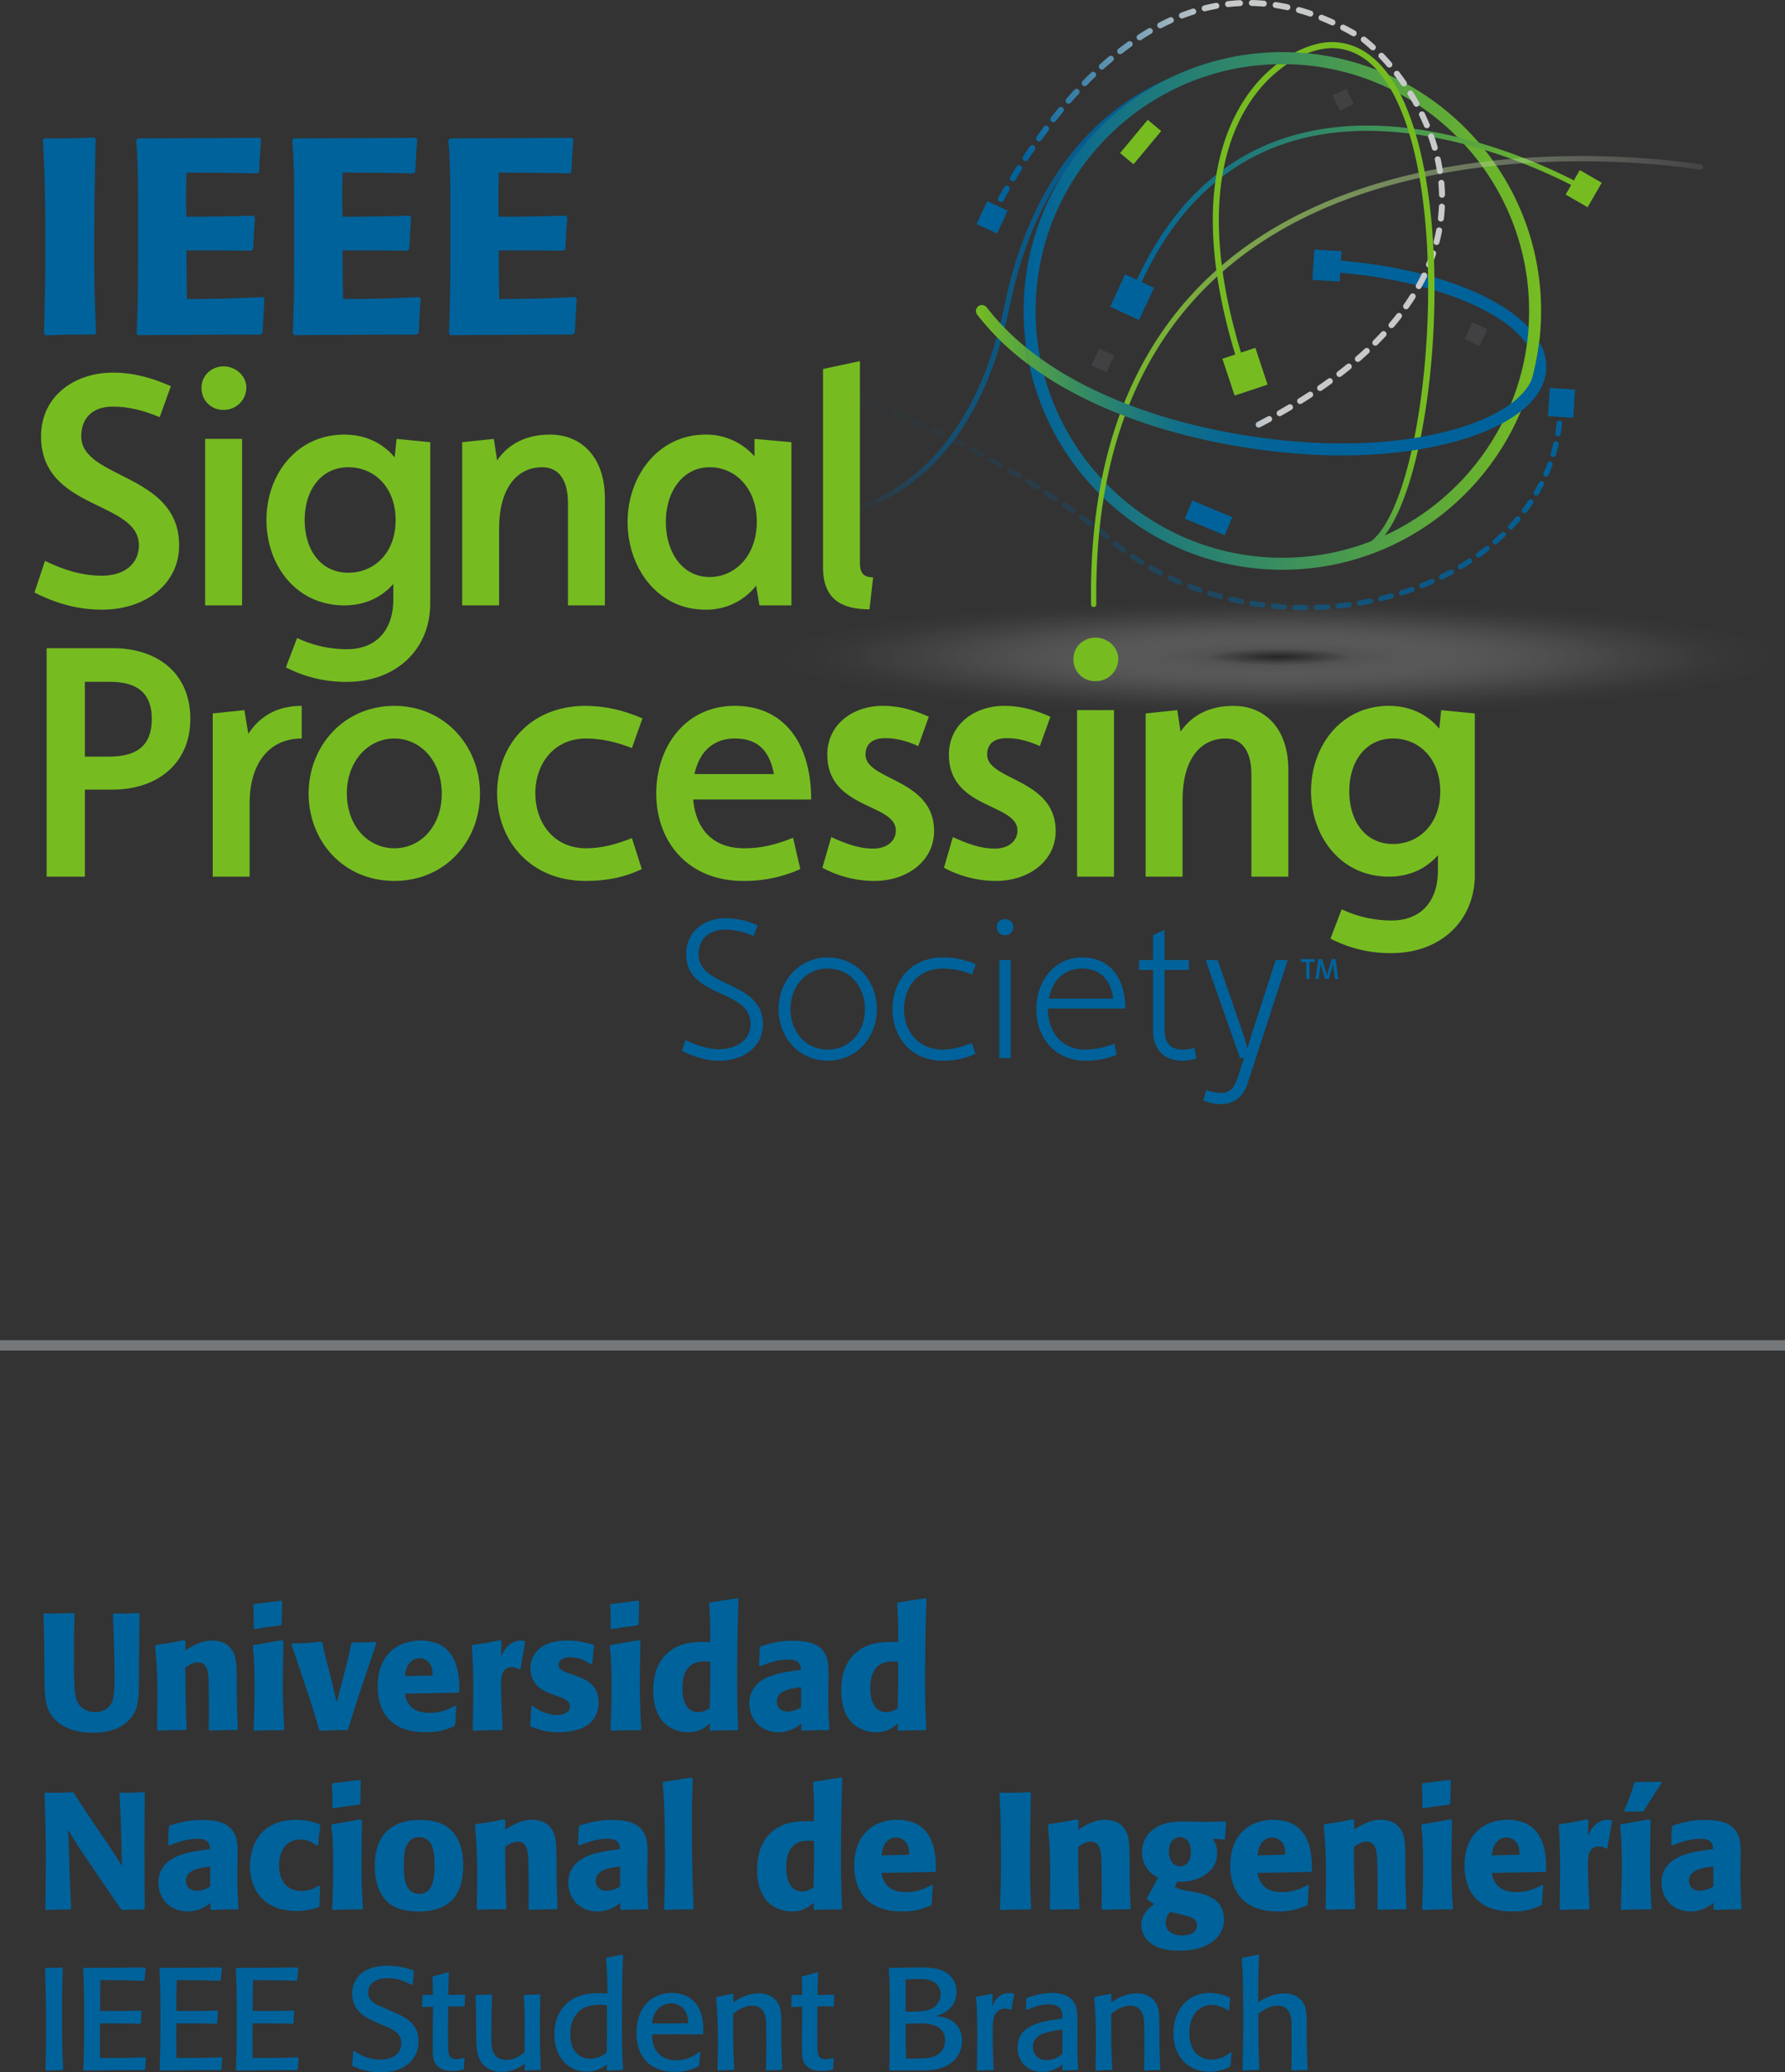 <svg xmlns="http://www.w3.org/2000/svg" xmlns:xlink="http://www.w3.org/1999/xlink" viewBox="0 0 1033.973 1200"><rect x="0" y="0" width="1033.973" height="1200" fill="#333333" stroke="none"/><defs><style>.cls-1{isolation:isolate;}.cls-2{fill:#00629b;}.cls-3{fill:#75787b;}.cls-4{opacity:0.5;mix-blend-mode:multiply;fill:url(#radial-gradient);}.cls-5{fill:url(#linear-gradient);}.cls-6{fill:url(#linear-gradient-2);}.cls-7{fill:url(#linear-gradient-3);}.cls-8{fill:url(#linear-gradient-4);}.cls-9{fill:#414042;}.cls-10{fill:#76bc21;}.cls-11{fill:url(#linear-gradient-5);}.cls-12{fill:url(#linear-gradient-6);}.cls-13{fill:url(#linear-gradient-7);}.cls-14{fill:url(#linear-gradient-8);}.cls-15{fill:url(#linear-gradient-9);}.cls-16{fill:none;}.cls-17{fill:url(#linear-gradient-10);}.cls-18{fill:url(#linear-gradient-11);}.cls-19{fill:url(#linear-gradient-12);}.cls-20{fill:url(#linear-gradient-13);}.cls-21{fill:url(#linear-gradient-14);}</style><radialGradient id="radial-gradient" cx="-4754.208" cy="-1714.359" r="66.951" gradientTransform="translate(21587.977 1222.091) scale(4.385 0.491)" gradientUnits="userSpaceOnUse"><stop offset="0" stop-color="#181818"/><stop offset="0.142" stop-color="#717171"/><stop offset="0.306" stop-color="#9c9c9c" stop-opacity="0.696"/><stop offset="0.502" stop-color="#c7c7c7" stop-opacity="0.395"/><stop offset="0.689" stop-color="#e6e6e6" stop-opacity="0.177"/><stop offset="0.86" stop-color="#f9f9f9" stop-opacity="0.046"/><stop offset="1" stop-color="#fff" stop-opacity="0"/></radialGradient><linearGradient id="linear-gradient" x1="565.352" y1="174.84" x2="895.717" y2="174.84" gradientUnits="userSpaceOnUse"><stop offset="0" stop-color="#76bc21"/><stop offset="0.062" stop-color="#5eaa3a"/><stop offset="0.164" stop-color="#3c905d"/><stop offset="0.267" stop-color="#227c78"/><stop offset="0.372" stop-color="#0f6d8c"/><stop offset="0.478" stop-color="#046597"/><stop offset="0.587" stop-color="#00629b"/><stop offset="1" stop-color="#00629b"/></linearGradient><linearGradient id="linear-gradient-2" x1="447.382" y1="167.358" x2="742.955" y2="167.358" gradientUnits="userSpaceOnUse"><stop offset="0.17" stop-color="#00629b" stop-opacity="0"/><stop offset="0.185" stop-color="#00629b" stop-opacity="0.06"/><stop offset="0.258" stop-color="#00629b" stop-opacity="0.324"/><stop offset="0.33" stop-color="#00629b" stop-opacity="0.531"/><stop offset="0.399" stop-color="#00629b" stop-opacity="0.68"/><stop offset="0.464" stop-color="#00629b" stop-opacity="0.769"/><stop offset="0.521" stop-color="#00629b" stop-opacity="0.8"/><stop offset="0.64" stop-color="#00629b" stop-opacity="0.88"/><stop offset="0.832" stop-color="#00629b" stop-opacity="0.969"/><stop offset="1" stop-color="#00629b"/></linearGradient><linearGradient id="linear-gradient-3" x1="592.941" y1="180.057" x2="892.696" y2="180.057" gradientUnits="userSpaceOnUse"><stop offset="0" stop-color="#00629b"/><stop offset="1" stop-color="#76bc21"/></linearGradient><linearGradient id="linear-gradient-4" x1="653.944" y1="123.618" x2="918.896" y2="123.618" xlink:href="#linear-gradient-3"/><linearGradient id="linear-gradient-5" x1="481.421" y1="288.581" x2="905.436" y2="288.581" gradientUnits="userSpaceOnUse"><stop offset="0" stop-color="#00629b" stop-opacity="0"/><stop offset="0.128" stop-color="#00629b" stop-opacity="0.072"/><stop offset="0.354" stop-color="#00629b" stop-opacity="0.266"/><stop offset="0.652" stop-color="#00629b" stop-opacity="0.58"/><stop offset="1" stop-color="#00629b"/></linearGradient><linearGradient id="linear-gradient-6" x1="631.962" y1="220.93" x2="986.557" y2="220.93" gradientUnits="userSpaceOnUse"><stop offset="0" stop-color="#76bc21"/><stop offset="1" stop-color="#ddddde" stop-opacity="0.1"/></linearGradient><linearGradient id="linear-gradient-7" x1="427.887" y1="-486.958" x2="677.559" y2="-481.453" gradientTransform="matrix(1.103, 0.191, 0.191, 1.189, 107.269, 572.797)" gradientUnits="userSpaceOnUse"><stop offset="0.39" stop-color="#00629b"/><stop offset="0.843" stop-color="#c8c9ca"/><stop offset="1" stop-color="#c8c9ca"/></linearGradient><linearGradient id="linear-gradient-8" x1="704.92" y1="300.432" x2="710.928" y2="230.646" gradientUnits="userSpaceOnUse"><stop offset="0" stop-color="#509f48"/><stop offset="0.102" stop-color="#59a63f"/><stop offset="0.361" stop-color="#69b22e"/><stop offset="0.646" stop-color="#73ba24"/><stop offset="0.998" stop-color="#76bc21"/></linearGradient><linearGradient id="linear-gradient-9" x1="773.524" y1="306.338" x2="779.532" y2="236.552" xlink:href="#linear-gradient-8"/><linearGradient id="linear-gradient-10" x1="565.352" y1="218.002" x2="895.717" y2="218.002" xlink:href="#linear-gradient"/><linearGradient id="linear-gradient-11" x1="565.352" y1="194.037" x2="895.717" y2="194.037" xlink:href="#linear-gradient"/><linearGradient id="linear-gradient-12" x1="565.352" y1="235.595" x2="895.717" y2="235.595" xlink:href="#linear-gradient"/><linearGradient id="linear-gradient-13" x1="565.352" y1="209.382" x2="895.717" y2="209.382" xlink:href="#linear-gradient"/><linearGradient id="linear-gradient-14" x1="565.352" y1="231.917" x2="895.717" y2="231.917" xlink:href="#linear-gradient"/></defs><g class="cls-1"><g id="Capa_2" data-name="Capa 2"><g id="Final"><path class="cls-2" d="M80.803,934.565l-.286,28.459v9.773c-.191,12.169-.575,17.726-5.653,23.09-7.091,7.475-17.631,7.475-21.081,7.475-12.84,0-20.217-4.791-23.858-9.966-3.353-4.598-3.928-9.773-4.216-20.12v-7.091c-.096-14.947-.096-17.631-.48-31.332l.577-.575c6.514.096,8.719.096,16.863-.288l.48.575c-.193,9.487-.286,16.865-.286,24.626,0,5.078,0,10.155.191,15.233.191,6.037.766,9.391,2.203,11.882a11.318,11.318,0,0,0,9.773,5.078,11.068,11.068,0,0,0,8.432-3.45c2.587-3.066,2.873-7.664,2.873-17.724,0-11.787-.478-23.572-.957-35.357l.575-.575c5.462.096,7.378.096,14.374-.288Z"/><path class="cls-2" d="M137.157,1001.829c-7.666,0-9.296.096-15.619.288l-.575-.575c0-3.259.096-6.612.096-9.869,0-3.641-.096-16.769-.286-19.931-.288-3.45-.768-9.103-6.037-9.103-3.066,0-5.366,1.63-7.378,2.971.096,17.151.191,20.888.766,35.643l-.575.575c-7.664,0-9.103,0-16.001.288l-.575-.575c.096-6.132.191-12.264.191-18.397a266.165,266.165,0,0,0-1.341-29.991l.575-.671c7.187-.959,8.816-1.246,16.192-2.78l.959.67-.191,5.271c4.407-2.587,9.485-5.653,15.331-5.653,3.448,0,8.91.766,11.88,5.748,2.396,3.928,2.491,8.337,2.589,17.535V980.75c.191,9.389.191,12.072.67,20.504Z"/><path class="cls-2" d="M164.036,1001.924c-7.762-.096-9.678,0-16.576.288l-.577-.67c.288-7.857.577-13.703.577-24.147,0-13.606-.288-16.958-1.054-24.24l.575-.575,16.479-2.875.67.766c-.094,8.146-.286,16.385-.286,24.529,0,13.223.384,18.876.864,26.254Zm-1.341-60.747c-6.803.864-8.623,1.054-15.142,2.205l-.67-.575c.098-1.821.098-3.737.098-5.557,0-2.3-.098-4.312-.288-7.762l.575-.671,15.619-1.916.573.575-.287,13.03Z"/><path class="cls-2" d="M201.085,1001.924c-6.9-.096-9.391,0-15.619.288l-.671-.67c-2.109-7.857-3.162-11.403-15.906-49.155l.382-.766a126.165,126.165,0,0,0,16.769-1.052l.67.573c1.341,6.325,1.725,8.146,4.121,17.056l1.82,7.378,2.396,10.348,4.887-18.876c1.916-7.473,2.203-8.814,3.544-15.233l.672-.672,13.413-.286.48.67c-2.682,7.857-6.898,20.313-9.485,28.075-2.014,6.037-3.834,11.976-6.898,21.558Z"/><path class="cls-2" d="M264.281,988.032l-.67,10.826-.575.768c-5.078,2.012-8.528,3.448-16.481,3.448-6.898,0-19.931-1.15-25.488-14.085a31.902,31.902,0,0,1-2.298-12.551c0-16.576,9.964-26.445,25.006-26.445a24.534,24.534,0,0,1,6.803.862c3.259.766,10.637,3.066,13.989,14.372,1.343,4.791,1.439,9.582,1.534,14.278l-.575.67-30.95.575a13.576,13.576,0,0,0,2.109,5.844c2.3,3.45,6.228,5.271,11.976,5.271,6.996,0,11.307-2.204,14.949-4.121ZM250.578,970.21c0-2.204-.096-4.505-1.437-6.612a7.352,7.352,0,0,0-9.964-2.3c-3.641,2.3-4.312,6.323-4.6,9.294Z"/><path class="cls-2" d="M300.667,966.76a7.177,7.177,0,0,0-3.928-1.341c-6.516,0-6.516,6.323-6.516,10.635,0,6.612.575,17.44.959,25.2l-.48.67c-7.666-.096-9.198,0-16.29.288l-.575-.575c.193-7.953.288-15.81.288-23.667,0-13.319-.288-17.631-.864-24.816l.575-.575c6.996-1.055,8.816-1.341,15.906-2.875l.768.766-.288,8.816c3.066-7.091,7.473-9.294,11.403-9.294.67,0,1.341.096,2.012.096l.575.67-2.682,15.617Z"/><path class="cls-2" d="M334.104,970.592c5.269,2.012,12.646,4.791,12.646,15.331a16.325,16.325,0,0,1-.096,2.109c-1.723,13.701-16.097,15.042-23.379,15.042-6.994,0-11.019-1.532-15.713-3.257l-.479-.864c.382-4.789.479-5.844.67-10.826l.862-.384a21.275,21.275,0,0,0,3.834,2.684,23.993,23.993,0,0,0,10.155,2.682c5.366,0,7.569-2.587,7.569-4.982,0-3.45-4.214-4.887-6.803-5.75l-3.641-1.341c-4.503-1.725-12.456-4.791-12.456-15.042a14.403,14.403,0,0,1,2.587-8.432c4.982-7.187,14.374-7.569,19.067-7.569,6.23,0,10.157,1.148,14.66,2.394l.479.575-.957,10.444-.864.288c-2.396-1.534-6.132-4.025-11.976-4.025-5.941,0-6.707,3.163-6.707,4.312,0,2.684,2.587,3.737,5.844,4.887Z"/><path class="cls-2" d="M370.816,1001.924c-7.762-.096-9.678,0-16.576.288l-.575-.67c.286-7.857.575-13.703.575-24.147,0-13.606-.288-16.958-1.054-24.24l.575-.575,16.481-2.875.67.766c-.096,8.146-.288,16.385-.288,24.529,0,13.223.384,18.876.864,26.254Zm-1.343-60.747c-6.803.864-8.623,1.054-15.138,2.205l-.67-.575c.096-1.821.096-3.737.096-5.557,0-2.3-.096-4.312-.288-7.762l.575-.671,15.619-1.916.575.575-.288,13.03Z"/><path class="cls-2" d="M427.179,1001.924c-7.187,0-9.007,0-15.617.288l-.48-.575.191-3.737c-2.3,2.012-5.844,5.173-12.647,5.173a20.197,20.197,0,0,1-12.553-4.216c-5.653-4.694-7.664-12.169-7.664-19.642,0-9.869,2.778-17.822,9.485-22.995,7.282-5.75,16.29-5.557,23.474-5.366.097-10.923,0-13.319-.575-22.324l.479-.575,15.81-2.491.67.575c-.384,12.646-.766,23.09-.766,48.386,0,12.553.286,18.301.67,26.924Zm-19.067-39.86c-10.73,0-12.839,8.241-12.839,15.619,0,1.916,0,13.797,9.294,13.797,2.684,0,4.6-1.15,6.516-2.3.287-11.592.384-14.083.287-26.827A21.287,21.287,0,0,0,408.112,962.065Z"/><path class="cls-2" d="M479.787,980.461c0,9.007,0,11.403.67,20.792l-.479.67c-6.228-.096-8.337,0-15.235.288l-.575-.67v-3.546a19.805,19.805,0,0,1-13.317,5.078c-9.391,0-16.769-6.612-16.769-16.863a15.324,15.324,0,0,1,7.187-13.128c5.748-3.546,11.114-4.598,22.613-6.132a6.043,6.043,0,0,0-1.246-4.119c-1.246-1.248-2.684-1.82-6.228-1.82-6.421,0-12.648,2.491-16.001,3.832l-.768-.384.48-10.444.575-.766c5.462-1.63,10.54-3.162,18.781-3.162,12.264,0,16.097,3.832,18.013,6.898,2.491,4.025,2.491,7.762,2.396,16.385Zm-15.715-3.448c-6.514.862-14.085,1.916-14.085,8.239,0,4.025,2.875,5.846,6.323,5.846a15.528,15.528,0,0,0,7.762-2.491Z"/><path class="cls-2" d="M536.063,1001.924c-7.187,0-9.007,0-15.617.288l-.479-.575.191-3.737c-2.3,2.012-5.844,5.173-12.647,5.173a20.198,20.198,0,0,1-12.553-4.216c-5.653-4.694-7.664-12.169-7.664-19.642,0-9.869,2.778-17.822,9.485-22.995,7.282-5.75,16.29-5.557,23.474-5.366.097-10.923,0-13.319-.575-22.324l.48-.575,15.81-2.491.67.575c-.384,12.646-.766,23.09-.766,48.386,0,12.553.286,18.301.67,26.924Zm-19.067-39.86c-10.73,0-12.84,8.241-12.84,15.619,0,1.916,0,13.797,9.294,13.797,2.684,0,4.6-1.15,6.516-2.3.287-11.592.384-14.083.287-26.827A21.288,21.288,0,0,0,516.995,962.065Z"/><path class="cls-2" d="M83.869,1038.357c-.096,10.732-.191,21.367-.191,32.1,0,11.496.096,20.888.191,34.78l-.48.48c-5.078,0-6.803,0-12.646.288l-.67-.479L61.545,1093.07l-9.582-14.085c-6.516-9.487-8.048-11.978-12.551-19.451l.573,12.84.288,11.785.959,20.983-.48.575c-5.557,0-7.571,0-13.989.288l-.478-.575c.094-9.294.287-18.685.287-28.075,0-12.84-.287-23.858-.766-38.709l.479-.575c6.994.096,8.239.096,15.808-.288l.67.48c2.396,3.832,3.832,5.941,11.019,16.865l8.719,12.744c4.889,7.28,5.366,8.048,8.144,12.742l-.382-15.808-.382-13.223-.671-12.935.478-.575c5.941.096,7.569,0,13.607-.288Z"/><path class="cls-2" d="M137.51,1084.253c0,9.007,0,11.403.671,20.792l-.48.671c-6.228-.096-8.337,0-15.235.288l-.575-.67v-3.546a19.814,19.814,0,0,1-13.317,5.078c-9.391,0-16.769-6.612-16.769-16.863a15.324,15.324,0,0,1,7.187-13.128c5.75-3.546,11.114-4.598,22.613-6.132a6.041,6.041,0,0,0-1.246-4.121c-1.246-1.246-2.682-1.819-6.23-1.819-6.419,0-12.646,2.491-15.999,3.832l-.768-.384.48-10.444.575-.766c5.462-1.63,10.539-3.162,18.781-3.162,12.264,0,16.097,3.832,18.013,6.898,2.491,4.025,2.491,7.762,2.396,16.385Zm-15.715-3.448c-6.516.862-14.085,1.916-14.085,8.239,0,4.025,2.875,5.846,6.325,5.846a15.527,15.527,0,0,0,7.76-2.491Z"/><path class="cls-2" d="M185.402,1092.399l-.384,11.496-.573.575c-4.025,1.15-7.282,2.109-12.362,2.109-21.558,0-27.307-14.949-27.307-25.968,0-9.773,4.407-26.827,26.925-26.827,5.557,0,9.198,1.148,13.415,2.491l.48.575c-.768,5.078-.864,6.419-1.248,11.496l-.957.288c-2.875-1.916-5.175-3.45-9.389-3.45-9.294,0-12.362,8.048-12.362,15.044,0,5.748,2.205,14.756,13.033,14.756,4.885,0,7.378-1.534,9.964-3.066Z"/><path class="cls-2" d="M209.582,1105.716c-7.762-.096-9.678,0-16.576.288l-.575-.67c.287-7.857.575-13.703.575-24.147,0-13.606-.288-16.958-1.054-24.241l.575-.575,16.481-2.875.67.766c-.096,8.146-.288,16.385-.288,24.529,0,13.223.384,18.876.864,26.254Zm-1.343-60.748c-6.803.864-8.623,1.055-15.138,2.205l-.671-.575c.096-1.821.096-3.737.096-5.557,0-2.3-.096-4.312-.288-7.762l.575-.671,15.619-1.916.575.575-.288,13.03Z"/><path class="cls-2" d="M242.53,1106.866c-13.701,0-18.397-5.173-20.888-8.91-3.546-5.175-4.505-11.403-4.505-17.535,0-17.631,9.391-26.541,26.063-26.541a34.423,34.423,0,0,1,11.69,1.821c13.415,5.269,13.415,20.792,13.415,24.529C268.304,1094.602,262.842,1106.866,242.53,1106.866Zm6.419-40.146a8.051,8.051,0,0,0-6.132-2.971,7.934,7.934,0,0,0-6.994,4.312c-1.916,3.353-1.916,9.485-1.916,12.264,0,9.294,1.821,12.551,3.448,14.181a7.75,7.75,0,0,0,5.366,2.205c7.953,0,9.007-8.721,9.007-16.576C251.728,1074.96,251.249,1069.498,248.948,1066.72Z"/><path class="cls-2" d="M322.385,1105.621c-7.666,0-9.294.096-15.619.288l-.575-.575c0-3.259.097-6.612.097-9.869,0-3.641-.097-16.769-.288-19.931-.286-3.45-.766-9.103-6.037-9.103-3.066,0-5.364,1.63-7.378,2.971.096,17.151.193,20.888.766,35.643l-.573.575c-7.666,0-9.103,0-16.003.288l-.573-.575c.096-6.132.191-12.264.191-18.397a266.653,266.653,0,0,0-1.341-29.991l.575-.67c7.185-.959,8.814-1.246,16.192-2.78l.959.67-.193,5.271c4.407-2.587,9.487-5.653,15.331-5.653,3.45,0,8.912.766,11.883,5.748,2.396,3.928,2.491,8.337,2.587,17.535v7.473c.191,9.389.191,12.072.67,20.504Z"/><path class="cls-2" d="M374.926,1084.253c0,9.007,0,11.403.67,20.792l-.479.671c-6.228-.096-8.337,0-15.235.288l-.575-.67v-3.546a19.815,19.815,0,0,1-13.317,5.078c-9.391,0-16.769-6.612-16.769-16.863a15.324,15.324,0,0,1,7.187-13.128c5.748-3.546,11.114-4.598,22.613-6.132a6.051,6.051,0,0,0-1.246-4.121c-1.246-1.246-2.684-1.819-6.228-1.819-6.421,0-12.648,2.491-16.001,3.832l-.768-.384.48-10.444.575-.766c5.462-1.63,10.54-3.162,18.781-3.162,12.264,0,16.097,3.832,18.013,6.898,2.491,4.025,2.491,7.762,2.396,16.385Zm-15.715-3.448c-6.514.862-14.085,1.916-14.085,8.239,0,4.025,2.875,5.846,6.323,5.846a15.528,15.528,0,0,0,7.762-2.491Z"/><path class="cls-2" d="M401.202,1105.716c-6.994-.096-9.582,0-16.001.288l-.575-.67c.384-9.487.575-15.235.575-25.584,0-5.653,0-11.307-.096-16.96-.193-15.522-.288-18.683-1.246-30.373l.382-.575,16.385-2.587.671.67c-.384,10.348-.48,14.66-.48,23.761,0,30.279.48,40.339.959,51.358Z"/><path class="cls-2" d="M487.334,1105.716c-7.187,0-9.007,0-15.617.288l-.48-.575.191-3.737c-2.3,2.012-5.844,5.173-12.646,5.173a20.197,20.197,0,0,1-12.553-4.216c-5.653-4.694-7.664-12.169-7.664-19.642,0-9.869,2.778-17.822,9.485-22.995,7.282-5.75,16.29-5.557,23.474-5.366.098-10.923,0-13.319-.575-22.324l.48-.575,15.81-2.491.671.573c-.384,12.648-.766,23.092-.766,48.387,0,12.553.287,18.301.671,26.924Zm-19.067-39.86c-10.73,0-12.839,8.241-12.839,15.619,0,1.916,0,13.796,9.294,13.796,2.684,0,4.6-1.15,6.516-2.3.286-11.592.384-14.085.286-26.827A21.274,21.274,0,0,0,468.267,1065.857Z"/><path class="cls-2" d="M540.343,1091.824l-.671,10.826-.575.766c-5.078,2.014-8.528,3.45-16.481,3.45-6.898,0-19.931-1.15-25.488-14.085a31.902,31.902,0,0,1-2.298-12.551c0-16.576,9.964-26.445,25.007-26.445a24.556,24.556,0,0,1,6.805.862c3.257.766,10.635,3.066,13.988,14.372,1.341,4.791,1.438,9.582,1.534,14.278l-.575.671-30.95.575a13.55,13.55,0,0,0,2.109,5.844c2.3,3.45,6.228,5.271,11.976,5.271,6.996,0,11.307-2.204,14.948-4.121Zm-13.701-17.822c0-2.205-.098-4.505-1.438-6.612a7.352,7.352,0,0,0-9.964-2.3c-3.641,2.3-4.312,6.323-4.6,9.294Z"/><path class="cls-2" d="M597.153,1038.357c-.287,13.223-.48,26.447-.48,39.669,0,13.894.193,18.301.67,27.116l-.575.575c-7.953,0-9.869,0-17.054.288l-.479-.575c.382-9.964.575-15.81.575-27.116,0-24.433-.288-29.32-.864-39.669l.384-.575c6.898.096,9.103.096,17.342-.288Z"/><path class="cls-2" d="M654.314,1105.621c-7.666,0-9.294.096-15.619.288l-.575-.575c0-3.259.098-6.612.098-9.869,0-3.641-.098-16.769-.288-19.931-.287-3.45-.766-9.103-6.037-9.103-3.066,0-5.364,1.63-7.378,2.971.096,17.151.193,20.888.766,35.643l-.573.575c-7.666,0-9.103,0-16.003.288l-.573-.575c.096-6.132.191-12.264.191-18.397a266.623,266.623,0,0,0-1.341-29.991l.575-.67c7.185-.959,8.814-1.246,16.192-2.78l.959.67-.193,5.271c4.407-2.587,9.487-5.653,15.331-5.653,3.45,0,8.912.766,11.882,5.748,2.396,3.928,2.491,8.337,2.587,17.535v7.473c.191,9.389.191,12.072.671,20.504Z"/><path class="cls-2" d="M680.457,1092.877a40.266,40.266,0,0,0,9.485,2.396l2.3.384c6.228,1.437,16.767,3.737,16.767,15.81,0,9.294-8.048,18.108-25.584,18.108-3.737,0-11.017-.191-16.383-4.023a13.511,13.511,0,0,1-5.941-10.828c0-6.228,4.503-9.869,7.378-12.073l-4.023-2.873v-.864c2.203-3.928,3.639-6.514,6.323-11.69a16.458,16.458,0,0,1-6.421-5.366,15.527,15.527,0,0,1-2.778-9.294,16.072,16.072,0,0,1,6.132-12.935c6.228-5.173,15.331-4.982,22.133-4.791l4.407.096c6.037.097,8.048,0,15.426-.287l.575.479-.671,9.58-.575.479-6.612-.382a12.529,12.529,0,0,1,2.588,8.335c0,9.294-7.282,13.415-12.264,15.139a26.92,26.92,0,0,1-10.732,1.246Zm-2.491,14.18a9.11,9.11,0,0,0-2.78,6.325c0,3.353,2.396,7.378,9.487,7.378,6.323,0,8.719-2.971,8.719-5.846a4.227,4.227,0,0,0-1.916-3.737c-1.15-.957-1.246-.957-9.773-3.162Zm5.557-43.212c-3.546,0-6.421,3.066-6.421,7.857a13.184,13.184,0,0,0,.864,4.982,6.198,6.198,0,0,0,5.748,4.023c1.341,0,6.037-.67,6.132-8.43C689.942,1068.061,687.93,1063.845,683.523,1063.845Z"/><path class="cls-2" d="M758.159,1091.824l-.671,10.826-.575.766c-5.078,2.014-8.528,3.45-16.481,3.45-6.898,0-19.931-1.15-25.488-14.085a31.902,31.902,0,0,1-2.298-12.551c0-16.576,9.964-26.445,25.006-26.445a24.534,24.534,0,0,1,6.803.862c3.259.766,10.637,3.066,13.99,14.372,1.343,4.791,1.438,9.582,1.534,14.278l-.575.671-30.95.575a13.576,13.576,0,0,0,2.109,5.844c2.3,3.45,6.228,5.271,11.976,5.271,6.996,0,11.307-2.204,14.948-4.121Zm-13.703-17.822c0-2.205-.096-4.505-1.437-6.612a7.352,7.352,0,0,0-9.964-2.3c-3.641,2.3-4.312,6.323-4.6,9.294Z"/><path class="cls-2" d="M814.072,1105.621c-7.666,0-9.294.096-15.619.288l-.575-.575c0-3.259.098-6.612.098-9.869,0-3.641-.098-16.769-.288-19.931-.286-3.45-.766-9.103-6.037-9.103-3.066,0-5.364,1.63-7.378,2.971.096,17.151.193,20.888.766,35.643l-.573.575c-7.666,0-9.103,0-16.003.288l-.573-.575c.096-6.132.191-12.264.191-18.397a266.623,266.623,0,0,0-1.341-29.991l.575-.67c7.185-.959,8.814-1.246,16.192-2.78l.959.67-.193,5.271c4.407-2.587,9.487-5.653,15.331-5.653,3.45,0,8.912.766,11.882,5.748,2.396,3.928,2.491,8.337,2.587,17.535v7.473c.191,9.389.191,12.072.671,20.504Z"/><path class="cls-2" d="M840.952,1105.716c-7.762-.096-9.678,0-16.576.288l-.575-.67c.286-7.857.575-13.703.575-24.147,0-13.606-.288-16.958-1.054-24.241l.575-.575,16.481-2.875.671.766c-.096,8.146-.288,16.385-.288,24.529,0,13.223.384,18.876.864,26.254Zm-1.343-60.748c-6.803.864-8.623,1.055-15.138,2.205l-.67-.575c.096-1.821.096-3.737.096-5.557,0-2.3-.096-4.312-.288-7.762l.575-.671,15.619-1.916.575.575-.288,13.03Z"/><path class="cls-2" d="M893.867,1091.824l-.67,10.826-.573.766c-5.08,2.014-8.53,3.45-16.483,3.45-6.898,0-19.931-1.15-25.488-14.085a31.902,31.902,0,0,1-2.298-12.551c0-16.576,9.964-26.445,25.006-26.445a24.534,24.534,0,0,1,6.803.862c3.259.766,10.635,3.066,13.988,14.372,1.345,4.791,1.442,9.582,1.536,14.278l-.577.671-30.948.575a13.576,13.576,0,0,0,2.109,5.844c2.3,3.45,6.228,5.271,11.976,5.271,6.996,0,11.307-2.204,14.949-4.121Zm-13.703-17.822c0-2.205-.096-4.505-1.437-6.612a7.352,7.352,0,0,0-9.964-2.3c-3.641,2.3-4.312,6.323-4.6,9.294Z"/><path class="cls-2" d="M930.251,1070.552a7.177,7.177,0,0,0-3.93-1.341c-6.514,0-6.514,6.323-6.514,10.635,0,6.612.573,17.438.959,25.2l-.48.671c-7.664-.096-9.2,0-16.288.288l-.577-.575c.195-7.953.288-15.81.288-23.667,0-13.319-.288-17.631-.866-24.816l.577-.575c6.994-1.054,8.818-1.341,15.906-2.875l.768.766-.288,8.816c3.068-7.091,7.473-9.294,11.403-9.294.67,0,1.341.096,2.012.096l.577.67-2.682,15.617Z"/><path class="cls-2" d="M962.523,1032.418c-3.068,4.694-7.38,11.306-10.35,16.192l-.671.384h-10.35l-.382-.575a104.631,104.631,0,0,0,5.848-16.001l.476-.479,15.142-.191Zm-6.518,73.299c-7.758-.096-9.676,0-16.576.288l-.573-.67c.285-7.857.573-13.703.573-24.147,0-13.606-.288-16.958-1.053-24.241l.577-.575,16.479-2.875.67.766c-.098,8.146-.288,16.385-.288,24.529,0,13.223.386,18.876.862,26.254Z"/><path class="cls-2" d="M1008.165,1084.253c0,9.007,0,11.403.671,20.792l-.48.671c-6.226-.096-8.339,0-15.235.288l-.573-.67v-3.546a19.824,19.824,0,0,1-13.317,5.078c-9.395,0-16.771-6.612-16.771-16.863a15.322,15.322,0,0,1,7.189-13.128c5.746-3.546,11.111-4.598,22.611-6.132a6.043,6.043,0,0,0-1.248-4.121c-1.244-1.246-2.682-1.819-6.226-1.819-6.421,0-12.65,2.491-16.003,3.832l-.764-.384.476-10.444.577-.766c5.462-1.63,10.541-3.162,18.783-3.162,12.264,0,16.093,3.832,18.011,6.898,2.491,4.025,2.491,7.762,2.394,16.385Zm-15.715-3.448c-6.514.862-14.085,1.916-14.085,8.239,0,4.025,2.877,5.846,6.323,5.846a15.521,15.521,0,0,0,7.762-2.491Z"/><path class="cls-2" d="M36.394,1139.882c-.252,5.618-.419,12.241-.419,26.663,0,16.099.168,22.974.67,31.61l-.503.587c-3.69.084-4.863.084-9.307.251l-.503-.587c.168-5.115.335-9.559.335-20.375,0-12.66,0-25.238-.587-37.815l.419-.67c3.69,0,5.031,0,9.308-.251Z"/><path class="cls-2" d="M84.543,1191.866c-.252,2.852-.252,3.438-.419,6.29l-.587.587c-16.35,0-18.95.084-34.881.251l-.419-.587c.252-6.625.503-11.152.503-26.496,0-14.087,0-22.135-.587-31.778l.503-.587c16.52-.084,19.788-.084,35.217-.251l.503.587c-.252,2.514-.419,3.52-.587,6.54l-.505.587c-10.814-.335-14.42-.335-25.069-.419-.252,7.713-.252,10.146-.252,17.859,10.313.084,13.5,0,23.73-.168l.417.587a58.97,58.97,0,0,0-.417,6.458l-.503.587c-9.727-.252-11.824-.252-23.227-.252-.168,9.727-.084,12.073,0,20.038,12.662,0,15.261,0,26.077-.419Z"/><path class="cls-2" d="M128.74,1191.866c-.253,2.852-.253,3.438-.421,6.29l-.587.587c-16.35,0-18.948.084-34.881.251l-.417-.587c.25-6.625.503-11.152.503-26.496,0-14.087,0-22.135-.589-31.778l.503-.587c16.52-.084,19.788-.084,35.218-.251l.503.587c-.253,2.514-.421,3.52-.589,6.54l-.503.587c-10.816-.335-14.42-.335-25.071-.419-.249,7.713-.249,10.146-.249,17.859,10.311.084,13.498,0,23.728-.168l.419.587a59.468,59.468,0,0,0-.419,6.458l-.503.587c-9.727-.252-11.822-.252-23.225-.252-.168,9.727-.086,12.073,0,20.038,12.66,0,15.258,0,26.077-.419Z"/><path class="cls-2" d="M172.935,1191.866c-.251,2.852-.251,3.438-.419,6.29l-.589.587c-16.35,0-18.948.084-34.879.251l-.419-.587c.251-6.625.503-11.152.503-26.496,0-14.087,0-22.135-.587-31.778l.503-.587c16.518-.084,19.788-.084,35.217-.251l.503.587c-.251,2.514-.419,3.52-.587,6.54l-.503.587c-10.818-.335-14.422-.335-25.071-.419-.251,7.713-.251,10.146-.251,17.859,10.313.084,13.498,0,23.728-.168l.421.587a60.001,60.001,0,0,0-.421,6.458l-.503.587c-9.727-.252-11.822-.252-23.225-.252-.168,9.727-.084,12.073,0,20.038,12.66,0,15.26,0,26.077-.419Z"/><path class="cls-2" d="M228.176,1165.203c6.121,2.684,14.255,6.206,14.255,16.939,0,9.389-6.959,17.859-21.549,17.859a36.319,36.319,0,0,1-16.602-3.69l-.335-.587c.335-2.934.419-4.528.67-7.713l.838-.335a24.732,24.732,0,0,0,14.758,4.947c8.635,0,12.241-4.444,12.241-9.475,0-5.869-4.863-8.134-10.313-10.23l-4.193-1.844c-5.953-2.768-13.917-6.374-13.917-16.604a15.49,15.49,0,0,1,2.598-8.803c3.857-5.534,10.816-7.38,17.607-7.38a43.851,43.851,0,0,1,15.093,2.684l.419.67c-.335,3.187-.419,4.36-.671,7.378l-.67.337c-3.606-1.846-7.545-3.857-13.834-3.857-6.961,0-11.321,3.269-11.321,8.216,0,3.774,2.517,5.534,4.277,6.625,1.09.67,1.425.838,6.456,3.017Z"/><path class="cls-2" d="M269.111,1192.119c-.252,2.766-.252,3.353-.335,5.785l-.419.503a22.813,22.813,0,0,1-6.29.754c-2.012,0-7.294,0-9.892-4.36-1.511-2.431-1.511-4.444-1.511-14.338l.168-18.445c-2.934,0-3.017.084-6.037.168l-.335-.503c.168-2.684.168-3.355.168-6.037l.503-.503c1.846,0,2.936.084,5.702,0-.084-1.762-.084-3.606-.084-5.366l-.252-4.779.419-.587c3.774-.924,4.696-1.175,8.553-2.349l.587.419c-.252,5.534-.335,6.623-.335,12.746,3.522-.084,4.528-.084,9.307-.251l.419.503c-.168,2.179-.251,3.101-.251,5.953l-.419.503c-4.193-.084-4.696-.168-9.14-.168l-.168,15.596c.084,1.006.084,5.785.084,6.959,0,6.12.754,8.05,4.947,8.05a11.425,11.425,0,0,0,4.025-.756Z"/><path class="cls-2" d="M312.98,1155.394c-.168,6.372-.252,12.325-.252,19.116,0,10.313.252,16.518.419,20.124,0,1.173.084,2.347.168,3.522l-.335.503c-4.025.084-4.696.168-8.553.335l-.503-.503.084-3.522a21.424,21.424,0,0,1-13.163,4.779,15.64,15.64,0,0,1-9.559-2.852c-5.366-4.358-5.366-11.487-5.45-18.026v-5.199c-.168-11.99-.168-13.331-.419-17.859l.419-.587c3.941-.084,4.696-.084,8.637-.419l.503.587-.335,18.362c0,2.265-.084,3.941,0,7.966.084,3.52.251,11.068,8.719,11.068,4.947,0,8.469-2.768,10.481-4.36.084-4.528.084-8.386.084-13.249,0-11.654-.084-14.001-.587-19.451l.503-.587c3.857-.084,4.779-.084,8.637-.335Z"/><path class="cls-2" d="M351.466,1133.594c4.277-.756,5.115-.924,8.888-1.762l.587.503c-.587,11.656-.67,32.449-.67,40.834,0,12.995.335,19.202.67,24.987l-.419.587c-3.69,0-4.696.084-8.553.251l-.587-.503.168-3.103a17.74,17.74,0,0,1-11.571,4.193c-11.152,0-18.864-8.805-18.864-21.549,0-9.14,3.856-14.925,7.378-18.026,6.12-5.536,14.087-5.787,18.445-5.787,1.762,0,2.6,0,4.863.168a186.142,186.142,0,0,0-.754-20.289Zm.084,27.585c-1.425-.084-2.431-.251-4.191-.251-2.6,0-8.134.168-12.159,3.939-1.844,1.762-4.863,5.701-4.863,13.165,0,4.779,1.343,8.216,3.103,10.313a11.042,11.042,0,0,0,8.637,3.774,13.911,13.911,0,0,0,9.389-3.69C351.633,1177.446,351.633,1174.929,351.55,1161.179Z"/><path class="cls-2" d="M405.681,1188.513c-.421,3.353-.505,4.193-.672,7.462l-.503.587a27.384,27.384,0,0,1-13.415,3.187c-13.752,0-22.387-7.883-22.387-22.471,0-15.596,9.389-23.227,20.373-23.227,6.625,0,11.237,2.768,13.752,5.785,4.779,5.704,4.612,14.003,4.528,17.693l-.587.503c-13.081-.084-15.344-.084-29.096,0,.084,2.934.335,7.043,3.187,10.481,3.438,4.109,8.216,4.528,10.816,4.528a21.843,21.843,0,0,0,7.294-1.259,21.123,21.123,0,0,0,6.037-3.688Zm-7.799-21.884a9.372,9.372,0,0,0-9.14-6.54c-4.694,0-10.227,3.185-11.068,11.571,10.146.084,13.333,0,21.046-.084A18.326,18.326,0,0,0,397.882,1166.629Z"/><path class="cls-2" d="M452.667,1198.659c-4.025.084-4.528.084-8.386.335l-.587-.587c0-.922.084-1.846.084-2.768.084-4.109.084-8.216.084-12.325,0-12.914-.084-13.752-.503-15.512-1.593-6.372-6.372-6.372-7.545-6.372-5.031,0-8.888,2.934-11.151,4.696-.084,14.588.084,22.219.67,32.029l-.503.503c-4.109.084-4.779.084-8.805.335l-.419-.587c.084-4.696.251-9.224.251-15.428,0-13.416-.587-20.543-1.006-26.16l.503-.587c4.193-.754,4.947-.922,8.889-1.676l.587.587-.084,4.359c2.179-1.509,7.378-5.199,14.758-5.199a14.496,14.496,0,0,1,6.959,1.595,11.354,11.354,0,0,1,4.863,5.45c1.09,2.514,1.173,5.031,1.257,10.229v9.81c.251,9.809.335,13.582.587,16.769Z"/><path class="cls-2" d="M482.978,1192.119c-.251,2.766-.251,3.353-.335,5.785l-.419.503a22.813,22.813,0,0,1-6.29.754c-2.012,0-7.294,0-9.892-4.36-1.511-2.431-1.511-4.444-1.511-14.338l.168-18.445c-2.934,0-3.017.084-6.037.168l-.335-.503c.168-2.684.168-3.355.168-6.037l.503-.503c1.846,0,2.936.084,5.702,0-.084-1.762-.084-3.606-.084-5.366l-.252-4.779.419-.587c3.774-.924,4.696-1.175,8.553-2.349l.587.419c-.252,5.534-.335,6.623-.335,12.746,3.522-.084,4.528-.084,9.307-.251l.419.503c-.168,2.179-.251,3.101-.251,5.953l-.419.503c-4.193-.084-4.696-.168-9.14-.168l-.168,15.596c.084,1.006.084,5.785.084,6.959,0,6.12.754,8.05,4.947,8.05a11.426,11.426,0,0,0,4.025-.756Z"/><path class="cls-2" d="M515.498,1198.994l-.419-.587c.168-4.025.252-7.883.252-15.512,0-3.606.084-21.13.084-25.071,0-8.805-.251-13.331-.587-17.691l.419-.587,11.235-.168c1.678-.084,4.277-.084,6.542-.084,4.945,0,10.227.168,14.42,2.598a12.688,12.688,0,0,1,6.623,11.487c0,2.936-.838,11.319-12.492,14.171a19.994,19.994,0,0,1,7.715,1.509c7.21,3.187,7.965,9.559,7.965,12.662,0,7.713-4.779,13.163-11.487,15.594-4.444,1.595-8.888,1.595-15.512,1.595Zm9.056-34.127c7.545.084,13.331,0,16.853-2.766a9.761,9.761,0,0,0,3.438-7.294,8.813,8.813,0,0,0-2.349-5.955c-2.934-2.85-8.132-2.85-10.062-2.85-2.682,0-5.282.084-7.881.252Zm0,7.045c0,9.559,0,10.984.335,20.122h1.593c6.288,0,11.403.086,14.674-1.257a9.493,9.493,0,0,0,6.288-9.222c0-9.81-10.816-9.894-14.841-9.894-.754,0-1.509,0-6.037.168Z"/><path class="cls-2" d="M585.36,1163.861a8.63,8.63,0,0,0-3.355-.754,6.26,6.26,0,0,0-3.522,1.09c-3.436,2.433-3.436,6.121-3.436,14.841,0,9.475.251,14.422.587,19.118l-.419.587c-3.941,0-4.863.084-8.888.251l-.419-.503c.084-6.372.168-12.159.168-19.956,0-13.416-.251-16.853-.754-21.716l.503-.587c3.187-.587,5.199-1.006,8.721-1.676l.503.503-.419,7.126c1.006-2.684,3.101-8.05,10.23-8.05a8.688,8.688,0,0,1,2.347.251l.335.505c-.838,4.023-1.006,4.861-1.593,8.551Z"/><path class="cls-2" d="M624.089,1181.471a157.505,157.505,0,0,0,.503,16.769l-.419.419c-3.941.084-4.612.168-8.467.335l-.337-.503.084-3.019a17.962,17.962,0,0,1-11.738,4.277c-8.384,0-14.253-5.702-14.253-14.003,0-11.235,9.389-14.839,24.482-16.602l1.425-.168c0-2.263,0-3.857-.754-5.199-.838-1.509-2.766-3.101-6.959-3.101-5.45,0-9.224,1.676-12.744,3.185l-.671-.419c.168-3.857.168-4.36.252-6.121l.503-.503a43.226,43.226,0,0,1,14.504-2.768c6.206,0,12.243,2.097,14.003,8.637.587,2.347.587,6.959.587,10.481Zm-9.391-6.122c-8.467,1.259-16.35,2.433-16.35,9.894,0,.419,0,7.631,7.966,7.631a13.077,13.077,0,0,0,9.138-3.69v-14.003Z"/><path class="cls-2" d="M671.656,1198.659c-4.025.084-4.528.084-8.386.335l-.587-.587c0-.922.084-1.846.084-2.768.084-4.109.084-8.216.084-12.325,0-12.914-.084-13.752-.503-15.512-1.593-6.372-6.372-6.372-7.545-6.372-5.031,0-8.889,2.934-11.152,4.696-.084,14.588.084,22.219.67,32.029l-.503.503c-4.109.084-4.779.084-8.805.335l-.419-.587c.084-4.696.252-9.224.252-15.428,0-13.416-.587-20.543-1.006-26.16l.503-.587c4.193-.754,4.947-.922,8.888-1.676l.587.587-.084,4.359c2.179-1.509,7.378-5.199,14.758-5.199a14.497,14.497,0,0,1,6.959,1.595,11.354,11.354,0,0,1,4.863,5.45c1.09,2.514,1.173,5.031,1.257,10.229v9.81c.252,9.809.335,13.582.587,16.769Z"/><path class="cls-2" d="M713.42,1188.765c-.335,3.606-.419,4.025-.67,7.462l-.587.587a23.611,23.611,0,0,1-11.57,2.852c-12.662,0-20.878-9.14-20.878-22.219,0-13.333,8.048-23.395,21.046-23.395a27.576,27.576,0,0,1,11.487,2.684l.335.587c-.335,3.019-.419,4.109-.587,6.623l-.67.335a15.899,15.899,0,0,0-9.307-3.269c-6.959,0-13.081,5.366-13.081,16.099,0,11.403,6.458,15.512,12.997,15.512a16.622,16.622,0,0,0,10.816-4.193Z"/><path class="cls-2" d="M757.012,1198.659c-4.025.084-4.528.084-8.386.335l-.587-.587.084-2.768c.084-4.36.084-8.803.084-13.163l-.084-8.972a25.765,25.765,0,0,0-.419-5.702c-.922-3.857-3.269-6.372-7.545-6.372-4.779,0-8.469,2.682-11.235,4.696-.084,14.588.084,22.219.587,32.029l-.419.503c-3.857.084-4.863.084-8.972.335l-.419-.587c.168-5.953.419-13.5.419-29.599,0-7.043-.084-14.085-.168-21.13-.168-7.378-.419-9.81-.67-13.582l.419-.503c4.025-.672,5.366-.924,9.14-1.762l.503.587c-.503,8.972-.503,18.028-.503,27.082,2.682-1.76,7.965-5.199,15.009-5.199a14.213,14.213,0,0,1,5.618,1.008,11.241,11.241,0,0,1,6.875,7.965c.419,1.676.419,2.684.587,8.302v9.81l.084,3.939c.168,7.045.168,8.218.503,12.83Z"/><g id="Separator"><rect class="cls-3" y="776.074" width="1033.973" height="5.988"/></g><g id="SPS"><ellipse class="cls-4" cx="740.389" cy="380.512" rx="293.583" ry="32.867"/><path class="cls-5" d="M766.788,150.297a3.475,3.475,0,0,0-.358,6.941c55.838,2.897,103.693,20.869,117.974,42.151q.659-4.85.99-9.796C865.994,168.875,821.074,153.115,766.788,150.297Z"/><path class="cls-6" d="M460.352,302.161a76.894,76.894,0,0,1-11.71-.754,1.53,1.53,0,0,1,.539-3.012c.263.049,26.364,4.482,55.609-8.31,38.691-16.918,65.39-56.29,77.207-113.86,8.963-43.657,32.115-101.515,91.513-129.218,35.538-16.573,67.718-14.365,68.029-14.34a1.531,1.531,0,0,1,1.412,1.64,1.516,1.516,0,0,1-1.641,1.411c-.323-.021-31.813-2.159-66.635,14.123-32.1,15.008-73.713,49.224-89.678,127.001C561.648,290.576,488.947,302.159,460.352,302.161Z"/><path class="cls-7" d="M742.82,329.935c-82.643,0-149.879-67.236-149.879-149.879S660.177,30.178,742.82,30.178s149.876,67.236,149.876,149.879S825.463,329.935,742.82,329.935Zm0-292.809c-78.813,0-142.93,64.118-142.93,142.93s64.117,142.93,142.93,142.93c78.81,0,142.927-64.118,142.927-142.93S821.63,37.127,742.82,37.127Z"/><path class="cls-8" d="M655.475,174.515a1.534,1.534,0,0,1-1.418-2.105c19.241-47.56,49.09-78.516,88.712-92.009,80.225-27.322,174.427,26.999,175.369,27.551a1.529,1.529,0,1,1-1.544,2.639c-.931-.542-93.941-54.165-172.85-27.288-38.738,13.195-67.959,43.56-86.851,90.255A1.529,1.529,0,0,1,655.475,174.515Z"/><rect class="cls-2" x="645.474" y="162.879" width="20.595" height="18.457" transform="translate(1087.33 -350.782) rotate(114.828)"/><rect class="cls-9" x="849.606" y="188.701" width="10.716" height="9.604" transform="translate(1394.128 -497.663) rotate(115.204)"/><rect class="cls-9" x="633.482" y="203.897" width="10.716" height="9.604" transform="translate(1099.717 -280.448) rotate(115.204)"/><rect class="cls-9" x="773.069" y="53.257" width="9.98" height="8.944" transform="translate(490.729 -667.634) rotate(64.147)"/><rect class="cls-10" x="709.938" y="205.168" width="22.446" height="20.116" transform="translate(698.018 -537.01) rotate(71.62)"/><rect class="cls-10" x="648.199" y="77.189" width="25.043" height="10.134" transform="translate(174.74 537.383) rotate(-50.219)"/><rect class="cls-2" x="687.534" y="294.226" width="25.043" height="11.349" transform="translate(168.546 -245.549) rotate(22.552)"/><path class="cls-11" d="M755.723,353.398q-2.811,0-5.633-.082a1.545,1.545,0,0,1-1.516-1.575,1.511,1.511,0,0,1,1.612-1.484q2.77.082,5.537.082l.667-.002h.009a1.53,1.53,0,1,1,.009,3.059Zm6.948-.128a1.53,1.53,0,1,1-.057-3.059q3.112-.112,6.213-.329a1.56,1.56,0,0,1,1.673,1.418,1.544,1.544,0,0,1-1.45,1.635q-3.153.22-6.321.335Zm-18.782-.241c-.036,0-.069,0-.102-.003q-3.148-.194-6.296-.498a1.541,1.541,0,0,1-1.405-1.672,1.559,1.559,0,0,1,1.712-1.373q3.094.295,6.189.489a1.529,1.529,0,0,1-.096,3.056Zm31.297-.628a1.529,1.529,0,0,1-.162-3.052q3.103-.317,6.179-.738a1.557,1.557,0,0,1,1.766,1.302,1.536,1.536,0,0,1-1.333,1.728q-3.13.429-6.282.753A1.632,1.632,0,0,1,775.186,352.402Zm-43.761-.567a1.722,1.722,0,0,1-.21-.013q-3.126-.405-6.242-.916a1.533,1.533,0,0,1-1.285-1.762,1.562,1.562,0,0,1,1.802-1.256c2.042.335,4.093.634,6.141.901a1.537,1.537,0,0,1,1.345,1.717A1.555,1.555,0,0,1,731.425,351.835Zm56.177-1.123a1.554,1.554,0,0,1-1.537-1.268,1.532,1.532,0,0,1,1.273-1.77q3.063-.522,6.095-1.145a1.573,1.573,0,0,1,1.853,1.182,1.532,1.532,0,0,1-1.21,1.813q-3.085.636-6.204,1.165A1.678,1.678,0,0,1,787.602,350.712Zm-68.524-.901a1.534,1.534,0,0,1-.315-.032q-3.09-.614-6.168-1.336a1.53,1.53,0,0,1-1.156-1.845,1.58,1.58,0,0,1,1.889-1.132q3.022.711,6.059,1.315a1.533,1.533,0,0,1,1.222,1.804A1.56,1.56,0,0,1,719.078,349.811Zm80.778-1.615a1.559,1.559,0,0,1-1.519-1.165,1.527,1.527,0,0,1,1.147-1.851q3.018-.727,5.993-1.554a1.571,1.571,0,0,1,1.934,1.054,1.527,1.527,0,0,1-1.075,1.891q-3.027.841-6.107,1.581A1.54,1.54,0,0,1,799.856,348.196Zm-92.953-1.249a1.613,1.613,0,0,1-.42-.057q-3.04-.826-6.056-1.76a1.524,1.524,0,0,1-1.018-1.921,1.577,1.577,0,0,1,1.964-.997q2.968.92,5.951,1.731a1.526,1.526,0,0,1,1.087,1.883A1.56,1.56,0,0,1,706.903,346.947Zm104.994-2.096a1.563,1.563,0,0,1-1.489-1.06,1.526,1.526,0,0,1,1.009-1.927q2.959-.936,5.864-1.968a1.573,1.573,0,0,1,2.006.913,1.521,1.521,0,0,1-.937,1.961q-2.959,1.055-5.972,2.007A1.608,1.608,0,0,1,811.896,344.851ZM694.97,343.246a1.61,1.61,0,0,1-.525-.089q-2.973-1.039-5.912-2.186a1.518,1.518,0,0,1-.874-1.988,1.575,1.575,0,0,1,2.033-.854q2.887,1.125,5.804,2.145a1.522,1.522,0,0,1,.949,1.955A1.564,1.564,0,0,1,694.97,343.246Zm128.688-2.582a1.565,1.565,0,0,1-1.45-.956,1.519,1.519,0,0,1,.862-1.993q2.882-1.145,5.696-2.39a1.579,1.579,0,0,1,2.072.763,1.517,1.517,0,0,1-.781,2.026q-2.869,1.268-5.81,2.437A1.6,1.6,0,0,1,823.658,340.664Zm-140.32-1.958a1.586,1.586,0,0,1-.634-.132q-2.887-1.248-5.732-2.606a1.514,1.514,0,0,1-.718-2.046,1.577,1.577,0,0,1,2.093-.705q2.792,1.334,5.624,2.559a1.519,1.519,0,0,1,.799,2.018A1.572,1.572,0,0,1,683.338,338.706Zm151.727-3.083a1.568,1.568,0,0,1-1.399-.847,1.511,1.511,0,0,1,.7-2.052q2.784-1.361,5.483-2.818a1.59,1.59,0,0,1,2.126.6,1.514,1.514,0,0,1-.613,2.08q-2.756,1.486-5.597,2.874A1.585,1.585,0,0,1,835.065,335.623Zm-162.978-2.29a1.577,1.577,0,0,1-.739-.182q-2.779-1.455-5.516-3.019a1.511,1.511,0,0,1-.561-2.093,1.584,1.584,0,0,1,2.141-.549q2.684,1.537,5.414,2.964a1.512,1.512,0,0,1,.64,2.071A1.57,1.57,0,0,1,672.087,333.333Zm173.938-3.62a1.568,1.568,0,0,1-1.336-.737,1.509,1.509,0,0,1,.522-2.102q2.657-1.577,5.225-3.251a1.584,1.584,0,0,1,2.168.423,1.508,1.508,0,0,1-.432,2.123q-2.621,1.711-5.333,3.322A1.588,1.588,0,0,1,846.025,329.714Zm-184.748-2.567a1.582,1.582,0,0,1-.841-.239q-2.662-1.656-5.267-3.425a1.506,1.506,0,0,1-.393-2.128,1.586,1.586,0,0,1,2.177-.385q2.554,1.733,5.165,3.357a1.511,1.511,0,0,1,.48,2.112A1.575,1.575,0,0,1,661.277,327.146Zm195.155-4.229a1.572,1.572,0,0,1-1.261-.624,1.509,1.509,0,0,1,.336-2.139q2.5-1.797,4.903-3.689a1.589,1.589,0,0,1,2.201.229,1.51,1.51,0,0,1-.237,2.152q-2.455,1.938-5.018,3.774A1.576,1.576,0,0,1,856.432,322.917ZM650.987,320.169a1.594,1.594,0,0,1-.94-.305q-2.518-1.85-4.984-3.809a1.506,1.506,0,0,1-.225-2.152,1.592,1.592,0,0,1,2.201-.223q2.419,1.922,4.888,3.736a1.509,1.509,0,0,1,.312,2.143A1.576,1.576,0,0,1,650.987,320.169Zm215.185-4.934a1.576,1.576,0,0,1-1.171-.514,1.506,1.506,0,0,1,.132-2.159q2.315-2.015,4.516-4.123a1.589,1.589,0,0,1,2.213.02,1.504,1.504,0,0,1-.021,2.164q-2.252,2.162-4.63,4.226A1.574,1.574,0,0,1,866.173,315.235ZM641.255,312.46a1.583,1.583,0,0,1-1.012-.363q-2.369-1.964-4.795-3.887a1.507,1.507,0,0,1-.231-2.152,1.591,1.591,0,0,1,2.201-.223q2.45,1.942,4.849,3.928a1.506,1.506,0,0,1,.183,2.156A1.582,1.582,0,0,1,641.255,312.46Zm233.853-5.801a1.583,1.583,0,0,1-1.06-.404,1.508,1.508,0,0,1-.093-2.162q2.099-2.228,4.066-4.555a1.598,1.598,0,0,1,2.204-.205,1.508,1.508,0,0,1,.21,2.155q-2.018,2.387-4.174,4.678A1.58,1.58,0,0,1,875.108,306.658Zm-243.582-1.93a1.577,1.577,0,0,1-.964-.324q-2.459-1.88-4.954-3.72a1.508,1.508,0,0,1-.306-2.143,1.591,1.591,0,0,1,2.192-.299q2.513,1.856,4.996,3.752a1.506,1.506,0,0,1,.267,2.149A1.573,1.573,0,0,1,631.527,304.728Zm-10.014-7.385a1.585,1.585,0,0,1-.922-.294q-2.522-1.794-5.068-3.551a1.508,1.508,0,0,1-.378-2.131,1.582,1.582,0,0,1,2.18-.37q2.567,1.768,5.111,3.58a1.505,1.505,0,0,1,.342,2.137A1.574,1.574,0,0,1,621.513,297.343Zm261.58-.126a1.596,1.596,0,0,1-.931-.298,1.509,1.509,0,0,1-.327-2.14q1.833-2.431,3.525-4.953a1.595,1.595,0,0,1,2.168-.44,1.51,1.51,0,0,1,.45,2.12q-1.738,2.594-3.627,5.091A1.572,1.572,0,0,1,883.092,297.217Zm-271.807-6.924a1.58,1.58,0,0,1-.883-.266q-2.576-1.72-5.171-3.398a1.511,1.511,0,0,1-.441-2.12,1.592,1.592,0,0,1,2.171-.431q2.612,1.691,5.207,3.422a1.507,1.507,0,0,1,.408,2.127A1.572,1.572,0,0,1,611.286,290.293Zm278.653-3.304a1.575,1.575,0,0,1-.781-.205,1.512,1.512,0,0,1-.577-2.089q1.536-2.605,2.913-5.301a1.582,1.582,0,0,1,2.099-.685,1.515,1.515,0,0,1,.7,2.054q-1.414,2.774-2.997,5.459A1.575,1.575,0,0,1,889.939,286.988Zm-289.075-3.442a1.586,1.586,0,0,1-.847-.242q-2.63-1.656-5.273-3.266a1.509,1.509,0,0,1-.498-2.108,1.59,1.59,0,0,1,2.156-.487q2.657,1.621,5.309,3.287a1.51,1.51,0,0,1,.468,2.115A1.566,1.566,0,0,1,600.864,283.546Zm-10.629-6.484a1.588,1.588,0,0,1-.814-.223q-2.675-1.592-5.354-3.137a1.513,1.513,0,0,1-.552-2.096,1.592,1.592,0,0,1,2.144-.54q2.693,1.557,5.39,3.157a1.511,1.511,0,0,1,.522,2.104A1.574,1.574,0,0,1,590.234,277.062ZM895.527,276.06a1.593,1.593,0,0,1-.616-.123,1.52,1.52,0,0,1-.823-2.01q1.207-2.759,2.246-5.606a1.578,1.578,0,0,1,2-.928,1.521,1.521,0,0,1,.949,1.955q-1.072,2.935-2.318,5.782A1.566,1.566,0,0,1,895.527,276.06ZM579.452,270.831a1.576,1.576,0,0,1-.781-.205q-2.72-1.533-5.432-3.017a1.514,1.514,0,0,1-.601-2.083,1.579,1.579,0,0,1,2.132-.586q2.725,1.493,5.462,3.034a1.511,1.511,0,0,1,.577,2.089A1.575,1.575,0,0,1,579.452,270.831ZM568.525,264.84a1.596,1.596,0,0,1-.751-.188q-2.766-1.477-5.498-2.902a1.514,1.514,0,0,1-.646-2.07,1.58,1.58,0,0,1,2.117-.631q2.747,1.431,5.528,2.917a1.515,1.515,0,0,1,.622,2.077A1.568,1.568,0,0,1,568.525,264.84Zm331.211-.289a1.63,1.63,0,0,1-.438-.062,1.524,1.524,0,0,1-1.063-1.897q.856-2.876,1.534-5.829a1.572,1.572,0,0,1,1.871-1.158,1.53,1.53,0,0,1,1.186,1.827q-.703,3.052-1.588,6.014A1.56,1.56,0,0,1,899.736,264.551Zm-342.27-5.472a1.573,1.573,0,0,1-.724-.175q-2.801-1.427-5.558-2.792a1.518,1.518,0,0,1-.688-2.058,1.587,1.587,0,0,1,2.105-.672q2.765,1.374,5.588,2.81a1.513,1.513,0,0,1,.664,2.064A1.57,1.57,0,0,1,557.466,259.079Zm-11.173-5.546a1.577,1.577,0,0,1-.694-.16q-2.846-1.376-5.615-2.688a1.513,1.513,0,0,1-.727-2.043,1.581,1.581,0,0,1,2.09-.71q2.779,1.314,5.639,2.7a1.514,1.514,0,0,1,.709,2.051A1.571,1.571,0,0,1,546.293,253.533Zm356.199-.903a1.65,1.65,0,0,1-.255-.021,1.533,1.533,0,0,1-1.291-1.757q.491-2.951.814-5.971a1.564,1.564,0,0,1,3.111.314q-.329,3.113-.838,6.151A1.552,1.552,0,0,1,902.493,252.63Zm-367.477-4.433a1.594,1.594,0,0,1-.67-.148q-2.882-1.332-5.666-2.583a1.516,1.516,0,0,1-.766-2.03,1.575,1.575,0,0,1,2.075-.75q2.797,1.259,5.696,2.598a1.514,1.514,0,0,1,.745,2.036A1.567,1.567,0,0,1,535.015,248.197Zm-11.386-5.13a1.578,1.578,0,0,1-.641-.137q-2.934-1.29-5.714-2.484a1.516,1.516,0,0,1-.803-2.015,1.576,1.576,0,0,1,2.061-.785q2.79,1.198,5.741,2.495a1.516,1.516,0,0,1,.785,2.023A1.57,1.57,0,0,1,523.629,243.067ZM903.787,240.47c-.024,0-.048,0-.072-.002a1.544,1.544,0,0,1-1.492-1.599q.054-1.123.084-2.252a1.549,1.549,0,0,1,1.564-1.488h.042a1.545,1.545,0,0,1,1.522,1.571q-.032,1.16-.084,2.31A1.551,1.551,0,0,1,903.787,240.47Zm-391.634-2.33a1.573,1.573,0,0,1-.616-.125q-3.006-1.255-5.764-2.38a1.518,1.518,0,0,1-.842-2.001,1.575,1.575,0,0,1,2.046-.824q2.768,1.127,5.791,2.391a1.516,1.516,0,0,1,.823,2.008A1.568,1.568,0,0,1,512.153,238.141Zm-11.578-4.713a1.586,1.586,0,0,1-.587-.113q-3.155-1.248-5.812-2.267a1.518,1.518,0,0,1-.884-1.983A1.579,1.579,0,0,1,495.32,228.2c1.776.681,3.729,1.44,5.843,2.278a1.52,1.52,0,0,1,.862,1.993A1.565,1.565,0,0,1,500.575,233.427Zm-11.68-4.479a1.596,1.596,0,0,1-.554-.1c-3.765-1.392-5.857-2.105-5.869-2.109a1.519,1.519,0,0,1-.962-1.948,1.575,1.575,0,0,1,1.992-.941s2.12.722,5.947,2.136a1.52,1.52,0,0,1,.91,1.973A1.565,1.565,0,0,1,488.894,228.948Z"/><rect class="cls-2" x="896.343" y="225.947" width="16.377" height="14.677" transform="translate(1195.183 -654.476) rotate(93.666)"/><rect class="cls-10" x="909.176" y="101.933" width="16.377" height="14.677" transform="matrix(-0.5, 0.866, -0.866, -0.5, 1470.679, -630.553)"/><path class="cls-12" d="M633.535,351.503a1.528,1.528,0,0,1-1.53-1.508c-1.248-86.397,24.409-152.593,76.258-196.749,102.692-87.46,275.296-58.284,277.028-57.978a1.53,1.53,0,0,1-.528,3.015C983.04,97.98,811.819,69.057,710.237,155.585c-51.113,43.537-76.405,108.931-75.172,194.367a1.529,1.529,0,0,1-1.506,1.552Z"/><rect class="cls-2" x="759.907" y="145.853" width="17.607" height="15.78" transform="matrix(-0.064, 0.998, -0.998, -0.064, 971.296, -603.563)"/><path class="cls-13" d="M729.098,247.607a1.727,1.727,0,0,1-.798-3.259q3.091-1.607,6.071-3.229a1.728,1.728,0,0,1,1.65,3.036q-3.008,1.634-6.124,3.259A1.732,1.732,0,0,1,729.098,247.607Zm12.14-6.591a1.727,1.727,0,0,1-.854-3.229q3.03-1.717,5.942-3.447a1.726,1.726,0,1,1,1.767,2.965q-2.946,1.757-6.007,3.488A1.714,1.714,0,0,1,741.238,241.016Zm11.881-7.052a1.726,1.726,0,0,1-.913-3.194q2.959-1.836,5.789-3.687a1.726,1.726,0,0,1,1.891,2.889q-2.867,1.876-5.86,3.734A1.704,1.704,0,0,1,753.119,233.964Zm11.558-7.554a1.726,1.726,0,0,1-.981-3.15q2.867-1.973,5.602-3.958a1.728,1.728,0,0,1,2.032,2.795q-2.77,2.012-5.678,4.01A1.718,1.718,0,0,1,764.678,226.41Zm11.174-8.115a1.726,1.726,0,0,1-1.051-3.097q2.761-2.118,5.375-4.251a1.728,1.728,0,1,1,2.184,2.677q-2.655,2.162-5.458,4.316A1.72,1.72,0,0,1,775.851,218.296Zm10.701-8.725a1.726,1.726,0,0,1-1.133-3.03q2.629-2.285,5.091-4.577a1.728,1.728,0,1,1,2.355,2.531q-2.506,2.33-5.179,4.653A1.722,1.722,0,0,1,786.553,209.571Zm10.108-9.406a1.726,1.726,0,0,1-1.221-2.948q2.466-2.462,4.744-4.926a1.728,1.728,0,0,1,2.537,2.349q-2.325,2.51-4.838,5.02A1.723,1.723,0,0,1,796.661,200.164Zm9.371-10.14a1.726,1.726,0,0,1-1.315-2.845q2.25-2.647,4.307-5.299a1.728,1.728,0,1,1,2.73,2.12q-2.109,2.713-4.407,5.417A1.719,1.719,0,0,1,806.032,190.024Zm8.455-10.91a1.707,1.707,0,0,1-.987-.311,1.725,1.725,0,0,1-.426-2.404q1.99-2.845,3.77-5.681a1.727,1.727,0,1,1,2.924,1.838q-1.823,2.906-3.864,5.822A1.724,1.724,0,0,1,814.487,179.114Zm7.322-11.702a1.725,1.725,0,0,1-1.509-2.563c1.113-2.008,2.161-4.043,3.115-6.045a1.727,1.727,0,0,1,3.118,1.486c-.986,2.067-2.064,4.163-3.209,6.233A1.724,1.724,0,0,1,821.809,167.412Zm5.954-12.451a1.679,1.679,0,0,1-.649-.126,1.726,1.726,0,0,1-.951-2.249c.84-2.079,1.632-4.222,2.349-6.377a1.727,1.727,0,1,1,3.276,1.092c-.74,2.222-1.556,4.436-2.425,6.582A1.723,1.723,0,0,1,827.763,154.961Zm4.345-13.1a1.727,1.727,0,0,1-1.67-2.161c.57-2.193,1.069-4.421,1.483-6.62a1.727,1.727,0,0,1,3.394.64c-.429,2.275-.945,4.58-1.536,6.849A1.723,1.723,0,0,1,832.108,141.861Zm2.548-13.561a1.563,1.563,0,0,1-.203-.012,1.724,1.724,0,0,1-1.515-1.914c.261-2.246.449-4.521.555-6.761a1.696,1.696,0,0,1,1.808-1.644,1.731,1.731,0,0,1,1.644,1.808c-.112,2.319-.305,4.674-.578,6.996A1.725,1.725,0,0,1,834.656,128.301Zm-260.44-.928a1.68,1.68,0,0,1-.801-.2,1.722,1.722,0,0,1-.722-2.331L574.97,120.53a1.727,1.727,0,0,1,3.047,1.627l-2.272,4.295A1.723,1.723,0,0,1,574.216,127.373Zm5.578-10.39a1.703,1.703,0,0,1-.837-.217,1.726,1.726,0,0,1-.669-2.349c1.048-1.888,2.19-3.913,3.423-6.054a1.728,1.728,0,0,1,2.994,1.726c-1.227,2.123-2.357,4.131-3.4,6.007A1.726,1.726,0,0,1,579.794,116.983Zm255.514-2.469a1.727,1.727,0,0,1-1.726-1.688c-.05-2.246-.176-4.527-.376-6.779a1.727,1.727,0,0,1,3.441-.305c.208,2.328.338,4.686.388,7.008a1.728,1.728,0,0,1-1.688,1.764Zm-248.589-9.53a1.726,1.726,0,0,1-1.477-2.616q1.726-2.871,3.638-5.928a1.727,1.727,0,0,1,2.924,1.838q-1.894,3.017-3.602,5.869A1.721,1.721,0,0,1,586.719,104.984ZM834.084,100.76a1.724,1.724,0,0,1-1.703-1.459c-.349-2.234-.775-4.483-1.262-6.676a1.726,1.726,0,1,1,3.37-.751c.505,2.266.942,4.586,1.304,6.893a1.726,1.726,0,0,1-1.438,1.973A1.698,1.698,0,0,1,834.084,100.76Zm-240.01-7.501a1.726,1.726,0,0,1-1.442-2.672q1.858-2.84,3.861-5.781a1.728,1.728,0,1,1,2.854,1.949q-1.986,2.907-3.825,5.722A1.722,1.722,0,0,1,594.074,93.259ZM831.098,87.281a1.726,1.726,0,0,1-1.659-1.251c-.617-2.14-1.315-4.322-2.076-6.479A1.728,1.728,0,0,1,830.622,78.4c.784,2.225,1.503,4.471,2.134,6.679a1.722,1.722,0,0,1-1.183,2.134A1.676,1.676,0,0,1,831.098,87.281ZM601.88,81.832a1.726,1.726,0,0,1-1.406-2.73q1.995-2.788,4.104-5.616a1.726,1.726,0,1,1,2.765,2.067q-2.087,2.796-4.057,5.558A1.724,1.724,0,0,1,601.88,81.832Zm224.632-7.577a1.728,1.728,0,0,1-1.594-1.06q-1.325-3.171-2.798-6.215a1.728,1.728,0,0,1,3.112-1.503q1.506,3.127,2.874,6.385a1.725,1.725,0,0,1-1.594,2.393Zm-216.347-3.5a1.726,1.726,0,0,1-1.359-2.792q2.123-2.708,4.357-5.426a1.727,1.727,0,0,1,2.666,2.196q-2.206,2.677-4.304,5.361A1.723,1.723,0,0,1,610.165,70.755Zm210.344-8.94a1.727,1.727,0,0,1-1.515-.892q-1.669-3.03-3.444-5.895a1.728,1.728,0,0,1,2.942-1.814q1.814,2.937,3.526,6.042a1.726,1.726,0,0,1-1.509,2.56Zm-201.548-1.735a1.726,1.726,0,0,1-1.304-2.86q2.264-2.611,4.636-5.194a1.727,1.727,0,1,1,2.542,2.337q-2.334,2.545-4.571,5.123A1.719,1.719,0,0,1,618.961,60.081ZM813.239,50.067a1.729,1.729,0,0,1-1.424-.743q-1.977-2.858-4.025-5.516a1.728,1.728,0,1,1,2.742-2.102q2.087,2.721,4.125,5.652a1.726,1.726,0,0,1-1.418,2.71Zm-184.925-.173a1.726,1.726,0,0,1-1.239-2.93q2.422-2.488,4.938-4.918a1.725,1.725,0,0,1,2.396,2.484q-2.475,2.391-4.856,4.841A1.723,1.723,0,0,1,628.314,49.894Zm9.941-9.606a1.726,1.726,0,0,1-1.157-3.009q2.589-2.334,5.267-4.589a1.727,1.727,0,1,1,2.225,2.642q-2.633,2.215-5.179,4.512A1.732,1.732,0,0,1,638.255,40.288Zm166.55-1.169a1.722,1.722,0,0,1-1.312-.602q-2.285-2.669-4.571-5.053a1.728,1.728,0,0,1,2.495-2.39c1.562,1.635,3.135,3.367,4.7,5.194a1.726,1.726,0,0,1-1.312,2.851Zm-155.94-7.736a1.726,1.726,0,0,1-1.06-3.091q2.752-2.14,5.604-4.172a1.726,1.726,0,0,1,2.002,2.812q-2.788,1.986-5.487,4.09A1.72,1.72,0,0,1,648.865,31.383ZM795.24,29.152a1.712,1.712,0,0,1-1.171-.458c-1.697-1.568-3.429-3.056-5.141-4.421a1.726,1.726,0,1,1,2.149-2.701c1.782,1.415,3.576,2.959,5.334,4.586a1.726,1.726,0,0,1-1.171,2.995ZM660.124,23.36a1.727,1.727,0,0,1-.942-3.177q2.928-1.902,5.951-3.667a1.728,1.728,0,1,1,1.744,2.983q-2.95,1.722-5.816,3.585A1.72,1.72,0,0,1,660.124,23.36Zm124.004-2.343a1.698,1.698,0,0,1-.851-.226q-3.026-1.722-6.01-3.256a1.727,1.727,0,1,1,1.579-3.071q3.052,1.572,6.139,3.326a1.726,1.726,0,0,1-.857,3.227ZM672.055,16.402a1.727,1.727,0,0,1-.793-3.262q3.109-1.603,6.3-3.05a1.727,1.727,0,0,1,1.421,3.147q-3.105,1.405-6.136,2.974A1.741,1.741,0,0,1,672.055,16.402Zm99.789-1.688a1.747,1.747,0,0,1-.719-.156q-3.158-1.444-6.271-2.689a1.726,1.726,0,0,1,1.28-3.206q3.193,1.273,6.429,2.754a1.727,1.727,0,0,1-.719,3.297Zm-87.194-3.99a1.726,1.726,0,0,1-.619-3.338c2.178-.837,4.404-1.618,6.62-2.322a1.728,1.728,0,1,1,1.045,3.294c-2.149.681-4.313,1.438-6.426,2.252A1.702,1.702,0,0,1,684.65,10.724Zm74.365-1.125a1.742,1.742,0,0,1-.555-.091q-3.281-1.11-6.509-2.011a1.728,1.728,0,0,1,.928-3.329q3.325.929,6.691,2.07a1.726,1.726,0,0,1-.555,3.361Zm-61.2-3.042a1.727,1.727,0,0,1-.42-3.403c2.249-.561,4.556-1.057,6.858-1.477A1.758,1.758,0,0,1,706.261,3.07a1.728,1.728,0,0,1-1.392,2.008c-2.228.405-4.46.887-6.635,1.43A1.727,1.727,0,0,1,697.814,6.558Zm47.898-.655a1.733,1.733,0,0,1-.367-.038c-2.24-.484-4.492-.898-6.688-1.23a1.732,1.732,0,0,1-1.45-1.967,1.759,1.759,0,0,1,1.967-1.45c2.269.344,4.589.772,6.899,1.271a1.726,1.726,0,0,1-.361,3.414ZM711.381,4.1a1.727,1.727,0,0,1-.194-3.444c2.322-.264,4.677-.452,6.993-.558a1.774,1.774,0,0,1,1.806,1.647,1.729,1.729,0,0,1-1.647,1.806c-2.24.103-4.515.282-6.758.54C711.513,4.098,711.448,4.1,711.381,4.1Zm20.683-.267a1.32,1.32,0,0,1-.153-.006c-2.272-.197-4.556-.32-6.782-.364a1.727,1.727,0,0,1-1.694-1.758,1.682,1.682,0,0,1,1.759-1.694c2.308.044,4.668.17,7.017.376a1.727,1.727,0,0,1-.147,3.447Z"/><rect class="cls-2" x="567.507" y="119.084" width="14.589" height="13.075" transform="matrix(-0.42, 0.908, -0.908, -0.42, 930.172, -343.303)"/><path class="cls-14" d="M723.797,53.416C706.2,77.299,690.5,123.095,715.635,205.643a1.751,1.751,0,1,0,3.35-1.021c-24.712-81.157-9.49-125.892,7.633-149.128a77.42,77.42,0,0,1,18.894-18.322c-1.995-.037-3.99-.003-5.983.041A82.08,82.08,0,0,0,723.797,53.416Z"/><path class="cls-15" d="M822.062,84.91c-10.011-39.599-27.592-60.537-50.849-60.549-6.008.031-13.454,2.003-21.174,6.058q3.59.171,7.165.508a39.533,39.533,0,0,1,14.018-3.064c27.12.014,40.77,31.497,47.448,57.905,19.644,77.712,3.613,212.867-27.234,229.548a1.751,1.751,0,0,0,1.667,3.081C825.655,300.791,842.436,165.499,822.062,84.91Z"/><path class="cls-2" d="M397.042,602.277c6.545,3.099,12.855,5.28,19.628,5.28,10.442,0,18.132-5.854,18.132-14.461,0-20.773-37.299-14.806-37.299-40.514,0-14.461,11.935-20.887,22.722-20.887a46.518,46.518,0,0,1,18.594,4.131l-2.296,6.197c-5.508-2.295-10.442-3.673-16.297-3.673-9.984,0-15.608,5.854-15.608,14.232,0,19.625,37.299,15.035,37.299,40.514,0,12.854-10.901,21.117-25.247,21.117-7.345,0-14.348-2.066-21.694-5.738Z"/><path class="cls-2" d="M450.988,584.373c0-16.411,11.821-29.955,28.463-29.955,16.639,0,28.46,13.543,28.46,29.955s-11.821,29.84-28.46,29.84C462.81,614.213,450.988,600.784,450.988,584.373Zm50.037,0c0-12.854-8.491-23.527-21.574-23.527-12.97,0-21.577,10.673-21.577,23.527s8.607,23.413,21.577,23.413C492.535,607.786,501.026,597.227,501.026,584.373Z"/><path class="cls-2" d="M565.072,610.197a43.001,43.001,0,0,1-18.939,4.016c-18.363,0-29.15-13.542-29.15-29.953,0-16.297,10.787-29.841,29.15-29.841a48.792,48.792,0,0,1,19.052,3.902l-2.066,5.969a45.336,45.336,0,0,0-16.987-3.443c-14.69,0-22.494,11.247-22.494,23.413,0,12.28,7.804,23.527,22.38,23.527,5.738,0,11.248-1.607,16.87-3.788Z"/><path class="cls-2" d="M582.176,532.269a4.656,4.656,0,0,1,4.821,4.59,4.751,4.751,0,0,1-4.821,4.705,4.614,4.614,0,0,1-4.821-4.705A4.524,4.524,0,0,1,582.176,532.269Zm-3.328,23.642h6.656v56.81h-6.656Z"/><path class="cls-2" d="M646.792,610.769a45.834,45.834,0,0,1-18.135,3.443c-17.559,0-28.347-13.428-28.347-29.84,0-16.527,10.787-29.955,26.398-29.955,17.788,0,25.133,13.887,25.133,29.61H606.966c0,13.428,7.921,23.758,21.691,23.758A46.164,46.164,0,0,0,645.53,604.343ZM644.841,578.29c-1.607-12.051-8.493-17.444-18.132-17.444-8.952,0-16.987,5.623-19.166,17.444Z"/><path class="cls-2" d="M667.913,561.649h-8.149v-5.738h8.149V541.45l6.656-2.985v17.445h14.118v5.738H674.569v34.43c0,7.576,3.214,11.707,10.559,11.707a22.363,22.363,0,0,0,6.656-1.033l1.379,6.197a31.878,31.878,0,0,1-8.607,1.262c-9.528,0-16.642-5.852-16.642-17.444Z"/><path class="cls-2" d="M707.511,632.92c4.245,0,7.345-2.524,9.297-8.493l3.787-11.706h-2.296l-19.97-56.81h7.003l14.46,41.89c.803,2.41,1.952,6.197,2.869,9.411.803-3.214,1.952-6.886,2.755-9.411l13.542-41.89h7l-23.298,71.5c-2.638,8.149-8.493,11.937-15.149,11.937a24.562,24.562,0,0,1-10.559-2.181l1.952-6.083A21.138,21.138,0,0,0,707.511,632.92Z"/><path class="cls-2" d="M54.888,193.74H41.694c-3.059,0-15.448.483-15.448.483l-.806-.966c.483-14.964.806-29.769.806-44.733V137.26c0-18.667-.163-37.493-1.45-56.16l.806-.965H36.705c5.309,0,14.644-.322,18.021-.483l.646.966c-.483,22.045-.806,44.25-.806,66.457,0,15.286.323,30.574,1.127,45.7Z"/><path class="cls-2" d="M153.202,173.143c-.483,6.597-.803,13.516-1.127,19.632l-1.287.965c-23.493,0-47.149.162-70.803.322l-.803-1.126c.643-14.804.803-29.607.803-44.573V115.053c0-11.425-.16-22.688-1.127-33.953l.966-.965c17.541,0,60.021-.322,70.64-.322l.806.965c-.483,6.597-.966,12.39-1.127,18.666l-.966.966c-13.838-.322-27.516-.483-41.194-.483,0,3.058-.16,7.402-.16,11.908,0,5.149,0,10.299.16,13.678,13.035,0,25.906-.162,38.781-.645l.966,1.126c-.483,6.116-.806,12.068-1.127,18.184l-.966.965c-23.653-.16-37.654-.16-37.654-.16,0,9.494.16,18.826.323,28.159,14.804,0,29.446-.322,44.09-1.127Z"/><path class="cls-2" d="M243.635,173.143c-.483,6.597-.806,13.516-1.126,19.632l-1.289.965c-23.493,0-47.147.162-70.8.322l-.806-1.126c.643-14.804.806-29.607.806-44.573V115.053c0-11.425-.163-22.688-1.127-33.953l.964-.965c17.541,0,60.021-.322,70.642-.322l.803.965c-.483,6.597-.964,12.39-1.127,18.666l-.964.966c-13.841-.322-27.519-.483-41.194-.483,0,3.058-.163,7.402-.163,11.908,0,5.149,0,10.299.163,13.678,13.032,0,25.906-.162,38.778-.645l.966,1.126c-.483,6.116-.803,12.068-1.127,18.184l-.966.965c-23.653-.16-37.652-.16-37.652-.16,0,9.494.16,18.826.32,28.159,14.804,0,29.449-.322,44.09-1.127Z"/><path class="cls-2" d="M334.065,173.143c-.483,6.597-.803,13.516-1.127,19.632l-1.287.965c-23.493,0-47.149.162-70.803.322l-.803-1.126c.643-14.804.803-29.607.803-44.573V115.053c0-11.425-.16-22.688-1.127-33.953l.966-.965c17.541,0,60.021-.322,70.64-.322l.806.965c-.483,6.597-.966,12.39-1.127,18.666l-.966.966c-13.838-.322-27.516-.483-41.194-.483,0,3.058-.16,7.402-.16,11.908,0,5.149,0,10.299.16,13.678,13.035,0,25.906-.162,38.781-.645l.966,1.126c-.483,6.116-.806,12.068-1.127,18.184l-.966.965c-23.653-.16-37.654-.16-37.654-.16,0,9.494.16,18.826.323,28.159,14.804,0,29.446-.322,44.09-1.127Z"/><path class="cls-10" d="M26.067,324.779c10.882,5.346,21.571,8.591,33.026,8.591,13.173,0,21.381-7.063,21.381-17.562,0-26.153-56.699-20.045-56.699-63.189,0-23.29,19.473-36.843,41.617-36.843,11.835,0,22.144,2.864,33.599,7.827l-6.493,17.944c-9.354-3.818-17.752-6.109-27.106-6.109-12.217,0-18.328,7.064-18.328,17.181,0,25.008,56.699,21.19,56.699,63.189,0,22.526-19.663,37.225-44.671,37.225-13.363,0-25.963-3.246-39.134-9.928Z"/><path class="cls-10" d="M129.526,212.149c6.683,0,13.173,5.155,13.173,12.409a12.996,12.996,0,0,1-13.173,12.79,12.443,12.443,0,0,1-12.79-12.79C116.736,217.304,122.656,212.149,129.526,212.149Zm-10.689,41.999h21.381v96.404H118.837Z"/><path class="cls-10" d="M172.094,369.45a67.431,67.431,0,0,0,28.824,6.49c17.945,0,26.919-12.026,26.919-28.826v-8.973c-6.873,7.827-16.42,12.409-28.444,12.409-27.872,0-45.054-23.29-45.054-49.443s17.372-49.443,45.054-49.443c12.408,0,22.334,4.963,29.207,13.172l1.145-10.689,19.47,1.908v93.35c0,26.726-19.853,45.434-48.297,45.434a74.959,74.959,0,0,1-35.315-8.4Zm57.079-68.342c0-18.518-12.028-30.544-27.299-30.544-15.844,0-25.391,13.172-25.391,30.544,0,17.181,9.164,30.544,25.391,30.544C216.192,331.652,229.172,320.772,229.172,301.108Z"/><path class="cls-10" d="M267.725,256.056l18.325-1.908,1.908,12.408c6.873-9.927,17.372-14.89,30.545-14.89,19.28,0,31.881,14.127,31.881,36.844v62.042H329.003V291.373c0-12.028-4.392-20.809-14.891-20.809-15.461,0-25.008,13.172-25.008,35.507v44.48H267.725Z"/><path class="cls-10" d="M437.997,339.098a36.42,36.42,0,0,1-29.4,13.936c-27.872,0-45.051-24.435-45.051-50.78,0-26.726,17.945-50.588,45.051-50.588a37.167,37.167,0,0,1,28.444,12.599V254.148l21.381,1.908v94.495H439.906Zm.38-37.035c0-18.899-12.025-31.498-27.296-31.498-15.464,0-25.391,13.936-25.391,31.689,0,16.989,9.164,31.881,25.391,31.881C425.397,334.135,438.377,322.298,438.377,302.062Z"/><path class="cls-10" d="M476.743,213.676l21.379-4.581v116.83c0,5.919,2.101,8.4,7.636,8.4l-2.098,18.518c-16.227,0-26.916-5.917-26.916-24.244Z"/><path class="cls-10" d="M27.022,375.335H65.393c25.961,0,44.861,14.7,44.861,40.853S90.974,457.232,65.2,457.232H49.166v50.397H27.022Zm36.08,62.806C82,438.141,87.92,429.36,87.92,416.188c0-13.554-7.066-21.381-24.245-21.381H49.166v43.334Z"/><path class="cls-10" d="M123.226,413.133l18.328-1.908,2.291,13.744c6.298-9.737,16.034-16.227,30.925-16.227v18.899c-19.473,0-30.163,15.273-30.163,37.225v42.761H123.226Z"/><path class="cls-10" d="M178.771,459.522c0-27.299,20.236-50.78,49.636-50.78,29.397,0,49.633,23.481,49.633,50.78s-19.853,50.589-49.633,50.589C198.624,510.111,178.771,486.82,178.771,459.522Zm77.124,0c0-18.899-12.408-31.881-27.489-31.881s-27.491,12.982-27.491,31.881c0,18.708,12.217,31.689,27.491,31.689C243.868,491.212,255.896,478.23,255.896,459.522Z"/><path class="cls-10" d="M371.76,503.238c-11.072,5.345-21.761,6.873-32.643,6.873-31.878,0-51.161-23.291-51.161-50.78s19.09-50.589,51.161-50.589c11.265,0,21.954,2.482,33.026,7.254l-6.107,17.181c-8.784-3.436-17.565-5.536-26.536-5.536-18.708,0-29.4,14.7-29.4,31.689,0,17.181,10.692,31.881,29.4,31.881,8.971,0,17.562-2.291,26.536-5.919Z"/><path class="cls-10" d="M463.575,503.238a78.25,78.25,0,0,1-33.026,6.873c-32.261,0-50.398-22.908-50.398-50.589,0-27.49,17.182-50.78,45.434-50.78,29.59,0,44.291,22.908,44.291,54.215H401.532c1.335,15.464,9.927,28.254,29.59,28.254,10.309,0,18.898-2.291,28.254-6.109Zm-15.271-54.979c-3.056-16.608-12.41-20.617-22.72-20.617-10.117,0-20.043,5.345-23.29,20.617Z"/><path class="cls-10" d="M481.512,484.72c8.398,3.818,16.037,6.681,24.245,6.681,8.016,0,13.17-4.391,13.17-10.499,0-15.844-39.706-12.218-39.706-43.907,0-17.562,14.891-28.253,32.071-28.253,9.354,0,17.755,2.291,26.726,6.3l-6.107,16.99c-6.493-2.864-12.41-4.582-19.09-4.582-8.018,0-11.455,3.819-11.455,9.545,0,15.081,39.706,13.744,39.706,44.288,0,17.181-15.461,28.827-34.552,28.827a63.725,63.725,0,0,1-30.163-7.637Z"/><path class="cls-10" d="M551.945,484.72c8.401,3.818,16.037,6.681,24.245,6.681,8.018,0,13.173-4.391,13.173-10.499,0-15.844-39.706-12.218-39.706-43.907,0-17.562,14.889-28.253,32.071-28.253,9.354,0,17.752,2.291,26.726,6.3l-6.11,16.99c-6.49-2.864-12.408-4.582-19.09-4.582-8.018,0-11.452,3.819-11.452,9.545,0,15.081,39.706,13.744,39.706,44.288,0,17.181-15.464,28.827-34.554,28.827a63.707,63.707,0,0,1-30.16-7.637Z"/><path class="cls-10" d="M634.596,369.226c6.683,0,13.173,5.155,13.173,12.409a12.996,12.996,0,0,1-13.173,12.79,12.443,12.443,0,0,1-12.79-12.79C621.806,374.381,627.726,369.226,634.596,369.226Zm-10.689,41.999h21.381v96.403H623.907Z"/><path class="cls-10" d="M663.611,413.133l18.325-1.908,1.908,12.408c6.873-9.927,17.372-14.89,30.545-14.89,19.28,0,31.881,14.127,31.881,36.844v62.042H724.889V448.45c0-12.028-4.392-20.809-14.891-20.809-15.461,0-25.008,13.172-25.008,35.507v44.48H663.611Z"/><path class="cls-10" d="M777.184,526.528a67.451,67.451,0,0,0,28.827,6.49c17.945,0,26.916-12.026,26.916-28.826V495.22c-6.873,7.827-16.417,12.409-28.444,12.409-27.872,0-45.051-23.29-45.051-49.443s17.372-49.443,45.051-49.443c12.41,0,22.337,4.963,29.21,13.172l1.143-10.689,19.473,1.908v93.35c0,26.726-19.853,45.434-48.297,45.434a74.97,74.97,0,0,1-35.317-8.4Zm57.078-68.342c0-18.518-12.025-30.544-27.296-30.544-15.847,0-25.391,13.172-25.391,30.544,0,17.181,9.164,30.544,25.391,30.544C821.283,488.73,834.263,477.849,834.263,458.186Z"/><path class="cls-16" d="M888.545,214.982c-.289,1.205-.576,2.41-.893,3.603A19.477,19.477,0,0,0,888.545,214.982Z"/><path class="cls-17" d="M895.682,213.638a28.508,28.508,0,0,0-4.08-15.774,148.876,148.876,0,0,1-3.056,17.118,19.477,19.477,0,0,1-.893,3.603,148.627,148.627,0,0,1-6.674,19.556C890.132,230.922,895.217,222.6,895.682,213.638Z"/><path class="cls-18" d="M571.581,178.003a3.474,3.474,0,1,0-5.51,4.232A151.173,151.173,0,0,0,596.271,211.43q-1.072-5.012-1.799-10.144A140.351,140.351,0,0,1,571.581,178.003Z"/><path class="cls-19" d="M761.283,256.356c-51.411-2.667-114.521-17.134-158.728-48.892q.99,5.075,2.339,10.015C649.912,247.07,710.885,260.7,760.925,263.297q8.302.43,16.441.429c28.599-.001,55.295-3.959,76.465-11.445a116.24,116.24,0,0,0,16.117-7.031q2.898-5.627,5.306-11.528c-6.08,4.503-14.063,8.584-23.742,12.008C827.167,254.339,795.126,258.118,761.283,256.356Z"/><path class="cls-20" d="M602.555,207.463q-4.157-2.986-8.083-6.177.73,5.129,1.799,10.144c2.808,2.079,5.671,4.108,8.623,6.049Q603.551,212.537,602.555,207.463Z"/><path class="cls-21" d="M875.255,233.721q-2.4,5.901-5.306,11.528a74.882,74.882,0,0,0,11.03-7.108,148.627,148.627,0,0,0,6.674-19.556C885.786,223.923,881.561,229.05,875.255,233.721Z"/><path class="cls-2" d="M756.62,557.065h-3.119v-1.701h8.154v1.701h-3.119v9.851H756.62Z"/><path class="cls-2" d="M763.626,555.364h2.215l2.201,7.435c.166.582.383,1.45.551,2.216.184-.767.399-1.616.581-2.216l2.201-7.435h2.218l1.667,11.551h-1.933l-.901-6.634c-.065-.55-.133-1.317-.168-2.033-.198.733-.415,1.483-.581,2.033l-1.984,6.534h-2.166l-2-6.534c-.168-.55-.386-1.3-.567-2.033-.052.733-.101,1.483-.166,2.033l-.901,6.634h-1.933Z"/></g></g></g></g></svg>